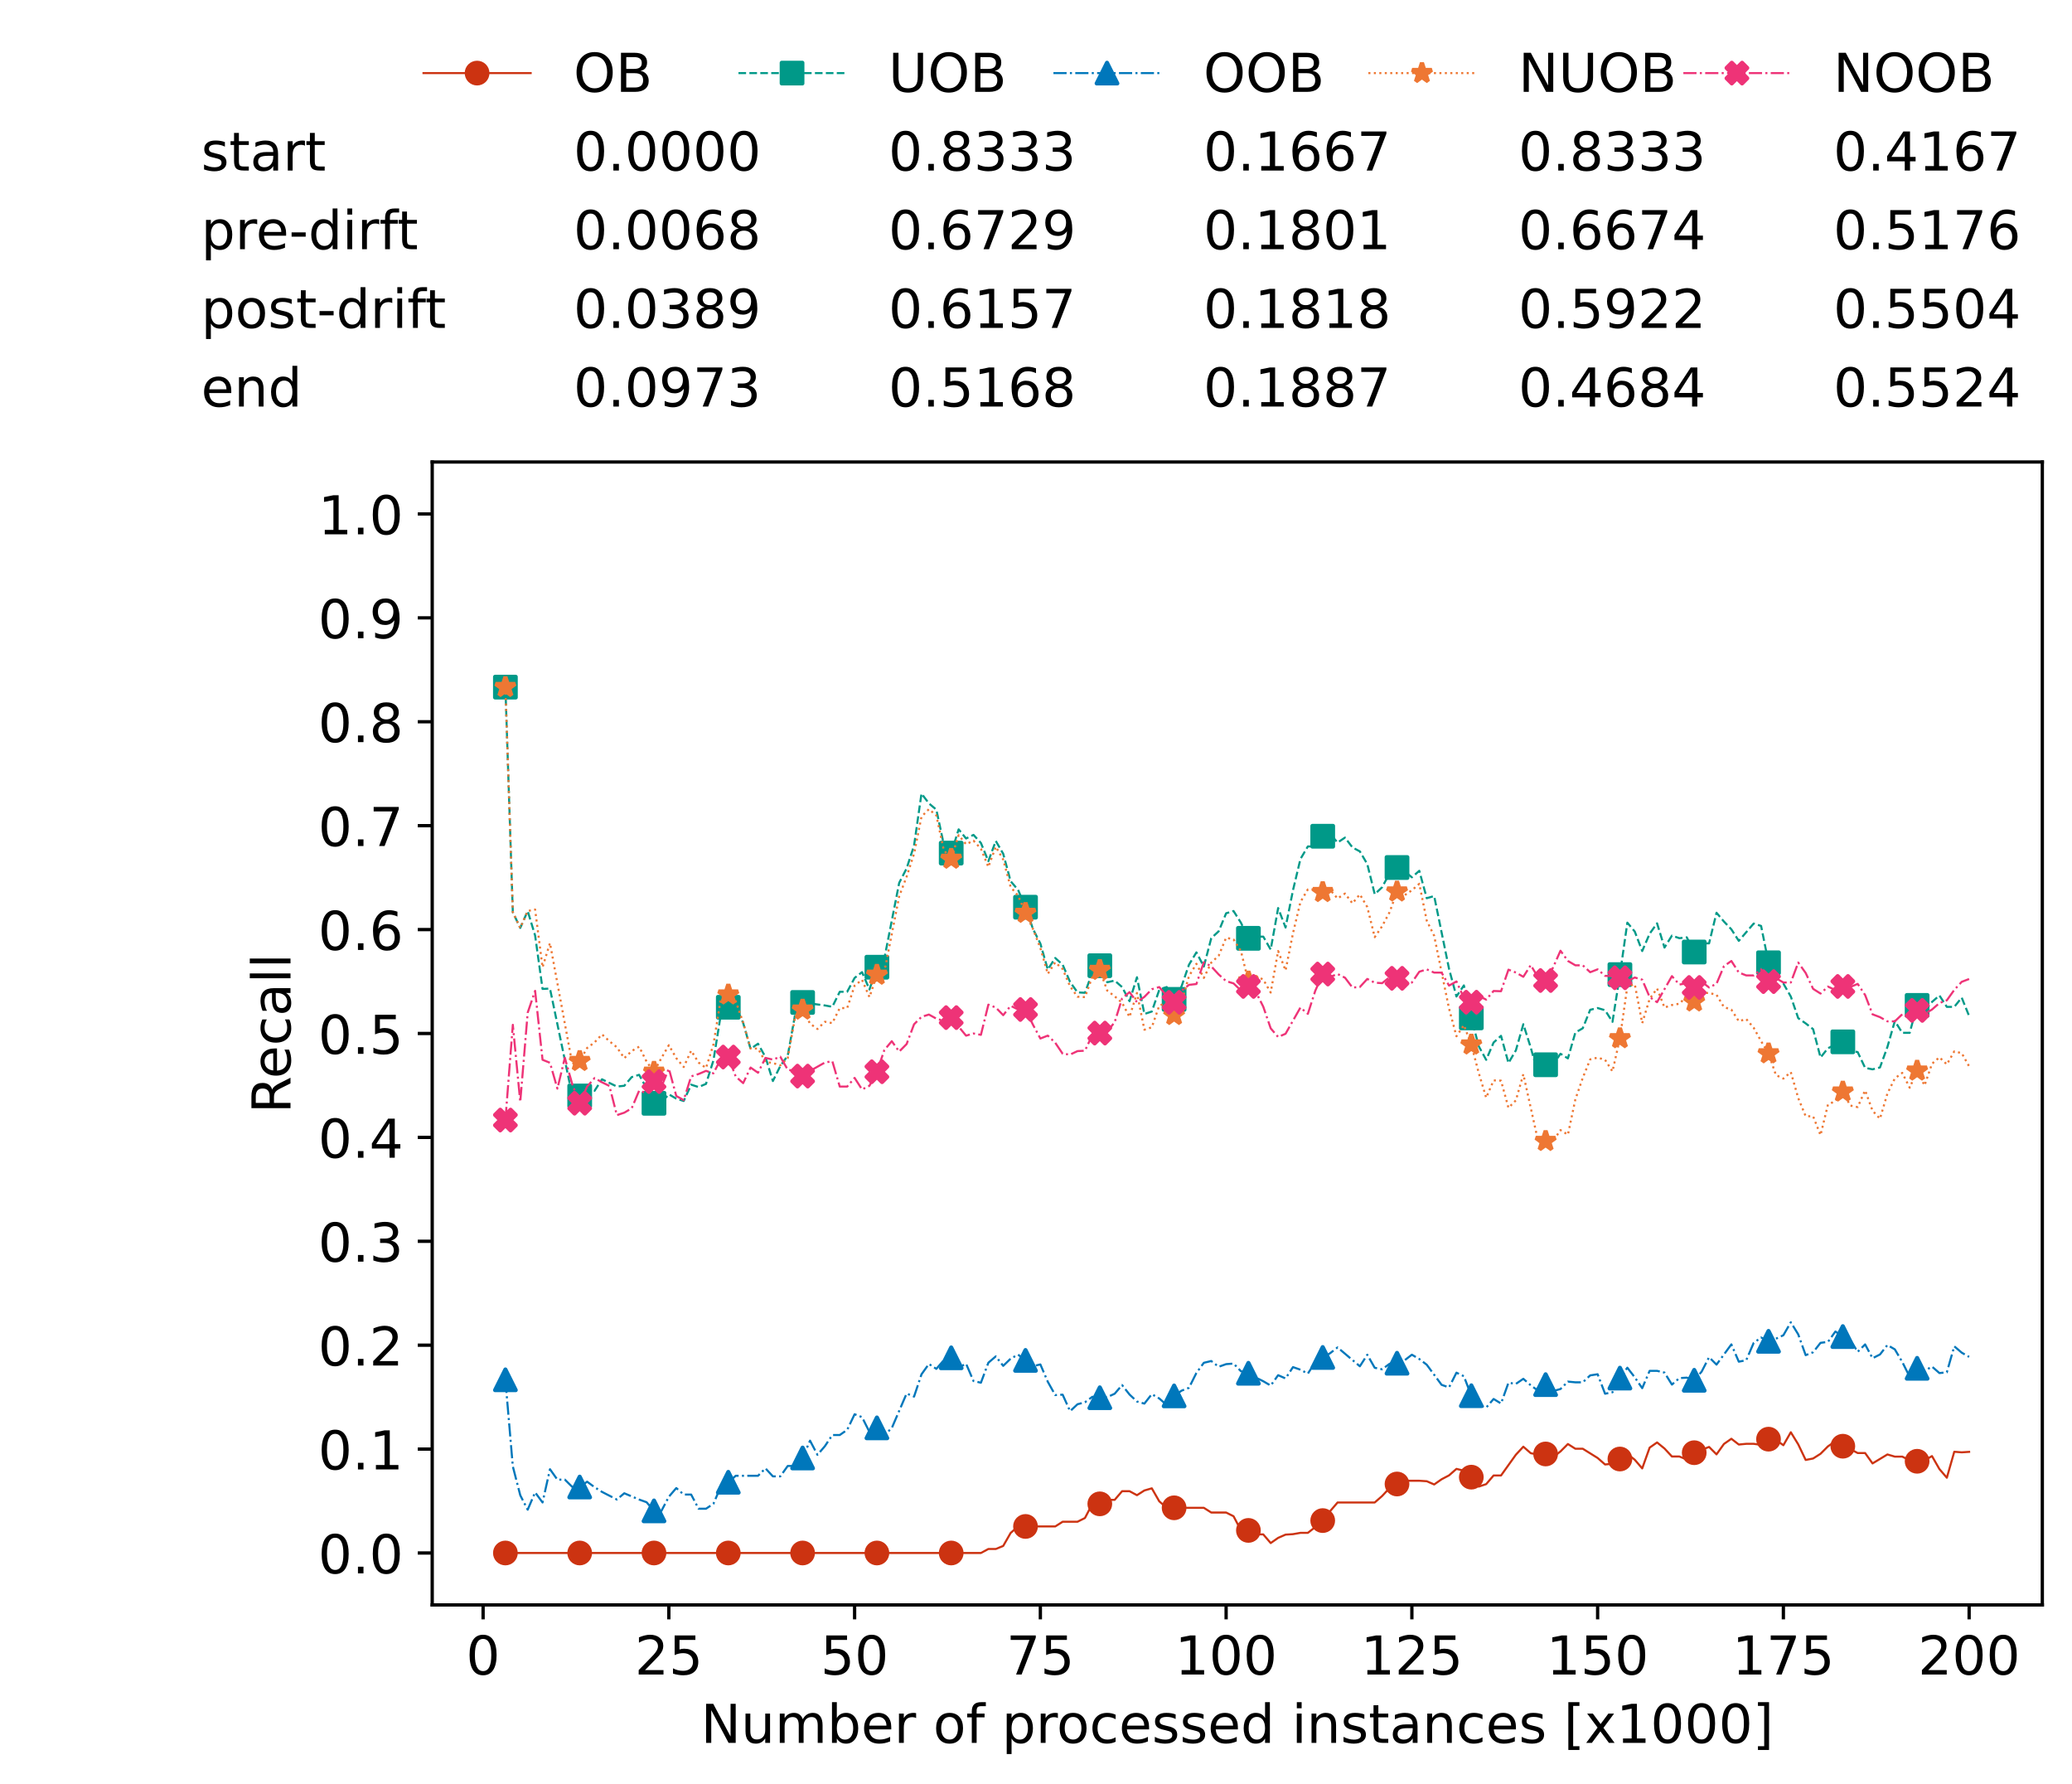 <?xml version="1.0" encoding="utf-8" standalone="no"?>
<!DOCTYPE svg PUBLIC "-//W3C//DTD SVG 1.1//EN"
  "http://www.w3.org/Graphics/SVG/1.1/DTD/svg11.dtd">
<!-- Created with matplotlib (https://matplotlib.org/) -->
<svg height="432.615pt" version="1.1" viewBox="0 0 502.65 432.615" width="502.65pt" xmlns="http://www.w3.org/2000/svg" xmlns:xlink="http://www.w3.org/1999/xlink">
 <defs>
  <style type="text/css">*{stroke-linecap:butt;stroke-linejoin:round;}</style>
 </defs>
 <g id="figure_1">
  <g id="patch_1">
   <path d="M 0 432.615 
L 502.65 432.615 
L 502.65 0 
L 0 0 
z
" style="fill:#ffffff;"/>
  </g>
  <g id="axes_1">
   <g id="patch_2">
    <path d="M 104.85 389.252 
L 495.45 389.252 
L 495.45 112.052 
L 104.85 112.052 
z
" style="fill:#ffffff;"/>
   </g>
   <g id="matplotlib.axis_1">
    <g id="xtick_1">
     <g id="line2d_1">
      <defs>
       <path d="M 0 0 
L 0 3.5 
" id="m9793864448" style="stroke:#000000;stroke-width:0.8;"/>
      </defs>
      <g>
       <use style="stroke:#000000;stroke-width:0.8;" x="117.197" xlink:href="#m9793864448" y="389.252"/>
      </g>
     </g>
     <g id="text_1">
      <!-- 0 -->
      <g transform="translate(113.061 406.13)scale(0.13 -0.13)">
       <defs>
        <path d="M 31.781 66.406 
Q 24.172 66.406 20.328 58.906 
Q 16.5 51.422 16.5 36.375 
Q 16.5 21.391 20.328 13.891 
Q 24.172 6.391 31.781 6.391 
Q 39.453 6.391 43.281 13.891 
Q 47.125 21.391 47.125 36.375 
Q 47.125 51.422 43.281 58.906 
Q 39.453 66.406 31.781 66.406 
z
M 31.781 74.219 
Q 44.047 74.219 50.516 64.516 
Q 56.984 54.828 56.984 36.375 
Q 56.984 17.969 50.516 8.266 
Q 44.047 -1.422 31.781 -1.422 
Q 19.531 -1.422 13.062 8.266 
Q 6.594 17.969 6.594 36.375 
Q 6.594 54.828 13.062 64.516 
Q 19.531 74.219 31.781 74.219 
z
" id="DejaVuSans-48"/>
       </defs>
       <use xlink:href="#DejaVuSans-48"/>
      </g>
     </g>
    </g>
    <g id="xtick_2">
     <g id="line2d_2">
      <g>
       <use style="stroke:#000000;stroke-width:0.8;" x="162.259" xlink:href="#m9793864448" y="389.252"/>
      </g>
     </g>
     <g id="text_2">
      <!-- 25 -->
      <g transform="translate(153.988 406.13)scale(0.13 -0.13)">
       <defs>
        <path d="M 19.188 8.297 
L 53.609 8.297 
L 53.609 0 
L 7.328 0 
L 7.328 8.297 
Q 12.938 14.109 22.625 23.891 
Q 32.328 33.688 34.812 36.531 
Q 39.547 41.844 41.422 45.531 
Q 43.312 49.219 43.312 52.781 
Q 43.312 58.594 39.234 62.25 
Q 35.156 65.922 28.609 65.922 
Q 23.969 65.922 18.812 64.312 
Q 13.672 62.703 7.812 59.422 
L 7.812 69.391 
Q 13.766 71.781 18.938 73 
Q 24.125 74.219 28.422 74.219 
Q 39.75 74.219 46.484 68.547 
Q 53.219 62.891 53.219 53.422 
Q 53.219 48.922 51.531 44.891 
Q 49.859 40.875 45.406 35.406 
Q 44.188 33.984 37.641 27.219 
Q 31.109 20.453 19.188 8.297 
z
" id="DejaVuSans-50"/>
        <path d="M 10.797 72.906 
L 49.516 72.906 
L 49.516 64.594 
L 19.828 64.594 
L 19.828 46.734 
Q 21.969 47.469 24.109 47.828 
Q 26.266 48.188 28.422 48.188 
Q 40.625 48.188 47.75 41.5 
Q 54.891 34.812 54.891 23.391 
Q 54.891 11.625 47.562 5.094 
Q 40.234 -1.422 26.906 -1.422 
Q 22.312 -1.422 17.547 -0.641 
Q 12.797 0.141 7.719 1.703 
L 7.719 11.625 
Q 12.109 9.234 16.797 8.062 
Q 21.484 6.891 26.703 6.891 
Q 35.156 6.891 40.078 11.328 
Q 45.016 15.766 45.016 23.391 
Q 45.016 31 40.078 35.438 
Q 35.156 39.891 26.703 39.891 
Q 22.75 39.891 18.812 39.016 
Q 14.891 38.141 10.797 36.281 
z
" id="DejaVuSans-53"/>
       </defs>
       <use xlink:href="#DejaVuSans-50"/>
       <use x="63.623" xlink:href="#DejaVuSans-53"/>
      </g>
     </g>
    </g>
    <g id="xtick_3">
     <g id="line2d_3">
      <g>
       <use style="stroke:#000000;stroke-width:0.8;" x="207.322" xlink:href="#m9793864448" y="389.252"/>
      </g>
     </g>
     <g id="text_3">
      <!-- 50 -->
      <g transform="translate(199.05 406.13)scale(0.13 -0.13)">
       <use xlink:href="#DejaVuSans-53"/>
       <use x="63.623" xlink:href="#DejaVuSans-48"/>
      </g>
     </g>
    </g>
    <g id="xtick_4">
     <g id="line2d_4">
      <g>
       <use style="stroke:#000000;stroke-width:0.8;" x="252.384" xlink:href="#m9793864448" y="389.252"/>
      </g>
     </g>
     <g id="text_4">
      <!-- 75 -->
      <g transform="translate(244.113 406.13)scale(0.13 -0.13)">
       <defs>
        <path d="M 8.203 72.906 
L 55.078 72.906 
L 55.078 68.703 
L 28.609 0 
L 18.312 0 
L 43.219 64.594 
L 8.203 64.594 
z
" id="DejaVuSans-55"/>
       </defs>
       <use xlink:href="#DejaVuSans-55"/>
       <use x="63.623" xlink:href="#DejaVuSans-53"/>
      </g>
     </g>
    </g>
    <g id="xtick_5">
     <g id="line2d_5">
      <g>
       <use style="stroke:#000000;stroke-width:0.8;" x="297.446" xlink:href="#m9793864448" y="389.252"/>
      </g>
     </g>
     <g id="text_5">
      <!-- 100 -->
      <g transform="translate(285.039 406.13)scale(0.13 -0.13)">
       <defs>
        <path d="M 12.406 8.297 
L 28.516 8.297 
L 28.516 63.922 
L 10.984 60.406 
L 10.984 69.391 
L 28.422 72.906 
L 38.281 72.906 
L 38.281 8.297 
L 54.391 8.297 
L 54.391 0 
L 12.406 0 
z
" id="DejaVuSans-49"/>
       </defs>
       <use xlink:href="#DejaVuSans-49"/>
       <use x="63.623" xlink:href="#DejaVuSans-48"/>
       <use x="127.246" xlink:href="#DejaVuSans-48"/>
      </g>
     </g>
    </g>
    <g id="xtick_6">
     <g id="line2d_6">
      <g>
       <use style="stroke:#000000;stroke-width:0.8;" x="342.509" xlink:href="#m9793864448" y="389.252"/>
      </g>
     </g>
     <g id="text_6">
      <!-- 125 -->
      <g transform="translate(330.102 406.13)scale(0.13 -0.13)">
       <use xlink:href="#DejaVuSans-49"/>
       <use x="63.623" xlink:href="#DejaVuSans-50"/>
       <use x="127.246" xlink:href="#DejaVuSans-53"/>
      </g>
     </g>
    </g>
    <g id="xtick_7">
     <g id="line2d_7">
      <g>
       <use style="stroke:#000000;stroke-width:0.8;" x="387.571" xlink:href="#m9793864448" y="389.252"/>
      </g>
     </g>
     <g id="text_7">
      <!-- 150 -->
      <g transform="translate(375.164 406.13)scale(0.13 -0.13)">
       <use xlink:href="#DejaVuSans-49"/>
       <use x="63.623" xlink:href="#DejaVuSans-53"/>
       <use x="127.246" xlink:href="#DejaVuSans-48"/>
      </g>
     </g>
    </g>
    <g id="xtick_8">
     <g id="line2d_8">
      <g>
       <use style="stroke:#000000;stroke-width:0.8;" x="432.633" xlink:href="#m9793864448" y="389.252"/>
      </g>
     </g>
     <g id="text_8">
      <!-- 175 -->
      <g transform="translate(420.226 406.13)scale(0.13 -0.13)">
       <use xlink:href="#DejaVuSans-49"/>
       <use x="63.623" xlink:href="#DejaVuSans-55"/>
       <use x="127.246" xlink:href="#DejaVuSans-53"/>
      </g>
     </g>
    </g>
    <g id="xtick_9">
     <g id="line2d_9">
      <g>
       <use style="stroke:#000000;stroke-width:0.8;" x="477.695" xlink:href="#m9793864448" y="389.252"/>
      </g>
     </g>
     <g id="text_9">
      <!-- 200 -->
      <g transform="translate(465.289 406.13)scale(0.13 -0.13)">
       <use xlink:href="#DejaVuSans-50"/>
       <use x="63.623" xlink:href="#DejaVuSans-48"/>
       <use x="127.246" xlink:href="#DejaVuSans-48"/>
      </g>
     </g>
    </g>
    <g id="text_10">
     <!-- Number of processed instances [x1000] -->
     <g transform="translate(170.025 422.711)scale(0.13 -0.13)">
      <defs>
       <path d="M 9.812 72.906 
L 23.094 72.906 
L 55.422 11.922 
L 55.422 72.906 
L 64.984 72.906 
L 64.984 0 
L 51.703 0 
L 19.391 60.984 
L 19.391 0 
L 9.812 0 
z
" id="DejaVuSans-78"/>
       <path d="M 8.5 21.578 
L 8.5 54.688 
L 17.484 54.688 
L 17.484 21.922 
Q 17.484 14.156 20.5 10.266 
Q 23.531 6.391 29.594 6.391 
Q 36.859 6.391 41.078 11.031 
Q 45.312 15.672 45.312 23.688 
L 45.312 54.688 
L 54.297 54.688 
L 54.297 0 
L 45.312 0 
L 45.312 8.406 
Q 42.047 3.422 37.719 1 
Q 33.406 -1.422 27.688 -1.422 
Q 18.266 -1.422 13.375 4.438 
Q 8.5 10.297 8.5 21.578 
z
M 31.109 56 
z
" id="DejaVuSans-117"/>
       <path d="M 52 44.188 
Q 55.375 50.25 60.062 53.125 
Q 64.75 56 71.094 56 
Q 79.641 56 84.281 50.016 
Q 88.922 44.047 88.922 33.016 
L 88.922 0 
L 79.891 0 
L 79.891 32.719 
Q 79.891 40.578 77.094 44.375 
Q 74.312 48.188 68.609 48.188 
Q 61.625 48.188 57.562 43.547 
Q 53.516 38.922 53.516 30.906 
L 53.516 0 
L 44.484 0 
L 44.484 32.719 
Q 44.484 40.625 41.703 44.406 
Q 38.922 48.188 33.109 48.188 
Q 26.219 48.188 22.156 43.531 
Q 18.109 38.875 18.109 30.906 
L 18.109 0 
L 9.078 0 
L 9.078 54.688 
L 18.109 54.688 
L 18.109 46.188 
Q 21.188 51.219 25.484 53.609 
Q 29.781 56 35.688 56 
Q 41.656 56 45.828 52.969 
Q 50 49.953 52 44.188 
z
" id="DejaVuSans-109"/>
       <path d="M 48.688 27.297 
Q 48.688 37.203 44.609 42.844 
Q 40.531 48.484 33.406 48.484 
Q 26.266 48.484 22.188 42.844 
Q 18.109 37.203 18.109 27.297 
Q 18.109 17.391 22.188 11.75 
Q 26.266 6.109 33.406 6.109 
Q 40.531 6.109 44.609 11.75 
Q 48.688 17.391 48.688 27.297 
z
M 18.109 46.391 
Q 20.953 51.266 25.266 53.625 
Q 29.594 56 35.594 56 
Q 45.562 56 51.781 48.094 
Q 58.016 40.188 58.016 27.297 
Q 58.016 14.406 51.781 6.484 
Q 45.562 -1.422 35.594 -1.422 
Q 29.594 -1.422 25.266 0.953 
Q 20.953 3.328 18.109 8.203 
L 18.109 0 
L 9.078 0 
L 9.078 75.984 
L 18.109 75.984 
z
" id="DejaVuSans-98"/>
       <path d="M 56.203 29.594 
L 56.203 25.203 
L 14.891 25.203 
Q 15.484 15.922 20.484 11.062 
Q 25.484 6.203 34.422 6.203 
Q 39.594 6.203 44.453 7.469 
Q 49.312 8.734 54.109 11.281 
L 54.109 2.781 
Q 49.266 0.734 44.188 -0.344 
Q 39.109 -1.422 33.891 -1.422 
Q 20.797 -1.422 13.156 6.188 
Q 5.516 13.812 5.516 26.812 
Q 5.516 40.234 12.766 48.109 
Q 20.016 56 32.328 56 
Q 43.359 56 49.781 48.891 
Q 56.203 41.797 56.203 29.594 
z
M 47.219 32.234 
Q 47.125 39.594 43.094 43.984 
Q 39.062 48.391 32.422 48.391 
Q 24.906 48.391 20.391 44.141 
Q 15.875 39.891 15.188 32.172 
z
" id="DejaVuSans-101"/>
       <path d="M 41.109 46.297 
Q 39.594 47.172 37.812 47.578 
Q 36.031 48 33.891 48 
Q 26.266 48 22.188 43.047 
Q 18.109 38.094 18.109 28.812 
L 18.109 0 
L 9.078 0 
L 9.078 54.688 
L 18.109 54.688 
L 18.109 46.188 
Q 20.953 51.172 25.484 53.578 
Q 30.031 56 36.531 56 
Q 37.453 56 38.578 55.875 
Q 39.703 55.766 41.062 55.516 
z
" id="DejaVuSans-114"/>
       <path id="DejaVuSans-32"/>
       <path d="M 30.609 48.391 
Q 23.391 48.391 19.188 42.75 
Q 14.984 37.109 14.984 27.297 
Q 14.984 17.484 19.156 11.844 
Q 23.344 6.203 30.609 6.203 
Q 37.797 6.203 41.984 11.859 
Q 46.188 17.531 46.188 27.297 
Q 46.188 37.016 41.984 42.703 
Q 37.797 48.391 30.609 48.391 
z
M 30.609 56 
Q 42.328 56 49.016 48.375 
Q 55.719 40.766 55.719 27.297 
Q 55.719 13.875 49.016 6.219 
Q 42.328 -1.422 30.609 -1.422 
Q 18.844 -1.422 12.172 6.219 
Q 5.516 13.875 5.516 27.297 
Q 5.516 40.766 12.172 48.375 
Q 18.844 56 30.609 56 
z
" id="DejaVuSans-111"/>
       <path d="M 37.109 75.984 
L 37.109 68.5 
L 28.516 68.5 
Q 23.688 68.5 21.797 66.547 
Q 19.922 64.594 19.922 59.516 
L 19.922 54.688 
L 34.719 54.688 
L 34.719 47.703 
L 19.922 47.703 
L 19.922 0 
L 10.891 0 
L 10.891 47.703 
L 2.297 47.703 
L 2.297 54.688 
L 10.891 54.688 
L 10.891 58.5 
Q 10.891 67.625 15.141 71.797 
Q 19.391 75.984 28.609 75.984 
z
" id="DejaVuSans-102"/>
       <path d="M 18.109 8.203 
L 18.109 -20.797 
L 9.078 -20.797 
L 9.078 54.688 
L 18.109 54.688 
L 18.109 46.391 
Q 20.953 51.266 25.266 53.625 
Q 29.594 56 35.594 56 
Q 45.562 56 51.781 48.094 
Q 58.016 40.188 58.016 27.297 
Q 58.016 14.406 51.781 6.484 
Q 45.562 -1.422 35.594 -1.422 
Q 29.594 -1.422 25.266 0.953 
Q 20.953 3.328 18.109 8.203 
z
M 48.688 27.297 
Q 48.688 37.203 44.609 42.844 
Q 40.531 48.484 33.406 48.484 
Q 26.266 48.484 22.188 42.844 
Q 18.109 37.203 18.109 27.297 
Q 18.109 17.391 22.188 11.75 
Q 26.266 6.109 33.406 6.109 
Q 40.531 6.109 44.609 11.75 
Q 48.688 17.391 48.688 27.297 
z
" id="DejaVuSans-112"/>
       <path d="M 48.781 52.594 
L 48.781 44.188 
Q 44.969 46.297 41.141 47.344 
Q 37.312 48.391 33.406 48.391 
Q 24.656 48.391 19.812 42.844 
Q 14.984 37.312 14.984 27.297 
Q 14.984 17.281 19.812 11.734 
Q 24.656 6.203 33.406 6.203 
Q 37.312 6.203 41.141 7.25 
Q 44.969 8.297 48.781 10.406 
L 48.781 2.094 
Q 45.016 0.344 40.984 -0.531 
Q 36.969 -1.422 32.422 -1.422 
Q 20.062 -1.422 12.781 6.344 
Q 5.516 14.109 5.516 27.297 
Q 5.516 40.672 12.859 48.328 
Q 20.219 56 33.016 56 
Q 37.156 56 41.109 55.141 
Q 45.062 54.297 48.781 52.594 
z
" id="DejaVuSans-99"/>
       <path d="M 44.281 53.078 
L 44.281 44.578 
Q 40.484 46.531 36.375 47.5 
Q 32.281 48.484 27.875 48.484 
Q 21.188 48.484 17.844 46.438 
Q 14.5 44.391 14.5 40.281 
Q 14.5 37.156 16.891 35.375 
Q 19.281 33.594 26.516 31.984 
L 29.594 31.297 
Q 39.156 29.25 43.188 25.516 
Q 47.219 21.781 47.219 15.094 
Q 47.219 7.469 41.188 3.016 
Q 35.156 -1.422 24.609 -1.422 
Q 20.219 -1.422 15.453 -0.562 
Q 10.688 0.297 5.422 2 
L 5.422 11.281 
Q 10.406 8.688 15.234 7.391 
Q 20.062 6.109 24.812 6.109 
Q 31.156 6.109 34.562 8.281 
Q 37.984 10.453 37.984 14.406 
Q 37.984 18.062 35.516 20.016 
Q 33.062 21.969 24.703 23.781 
L 21.578 24.516 
Q 13.234 26.266 9.516 29.906 
Q 5.812 33.547 5.812 39.891 
Q 5.812 47.609 11.281 51.797 
Q 16.75 56 26.812 56 
Q 31.781 56 36.172 55.266 
Q 40.578 54.547 44.281 53.078 
z
" id="DejaVuSans-115"/>
       <path d="M 45.406 46.391 
L 45.406 75.984 
L 54.391 75.984 
L 54.391 0 
L 45.406 0 
L 45.406 8.203 
Q 42.578 3.328 38.25 0.953 
Q 33.938 -1.422 27.875 -1.422 
Q 17.969 -1.422 11.734 6.484 
Q 5.516 14.406 5.516 27.297 
Q 5.516 40.188 11.734 48.094 
Q 17.969 56 27.875 56 
Q 33.938 56 38.25 53.625 
Q 42.578 51.266 45.406 46.391 
z
M 14.797 27.297 
Q 14.797 17.391 18.875 11.75 
Q 22.953 6.109 30.078 6.109 
Q 37.203 6.109 41.297 11.75 
Q 45.406 17.391 45.406 27.297 
Q 45.406 37.203 41.297 42.844 
Q 37.203 48.484 30.078 48.484 
Q 22.953 48.484 18.875 42.844 
Q 14.797 37.203 14.797 27.297 
z
" id="DejaVuSans-100"/>
       <path d="M 9.422 54.688 
L 18.406 54.688 
L 18.406 0 
L 9.422 0 
z
M 9.422 75.984 
L 18.406 75.984 
L 18.406 64.594 
L 9.422 64.594 
z
" id="DejaVuSans-105"/>
       <path d="M 54.891 33.016 
L 54.891 0 
L 45.906 0 
L 45.906 32.719 
Q 45.906 40.484 42.875 44.328 
Q 39.844 48.188 33.797 48.188 
Q 26.516 48.188 22.312 43.547 
Q 18.109 38.922 18.109 30.906 
L 18.109 0 
L 9.078 0 
L 9.078 54.688 
L 18.109 54.688 
L 18.109 46.188 
Q 21.344 51.125 25.703 53.562 
Q 30.078 56 35.797 56 
Q 45.219 56 50.047 50.172 
Q 54.891 44.344 54.891 33.016 
z
" id="DejaVuSans-110"/>
       <path d="M 18.312 70.219 
L 18.312 54.688 
L 36.812 54.688 
L 36.812 47.703 
L 18.312 47.703 
L 18.312 18.016 
Q 18.312 11.328 20.141 9.422 
Q 21.969 7.516 27.594 7.516 
L 36.812 7.516 
L 36.812 0 
L 27.594 0 
Q 17.188 0 13.234 3.875 
Q 9.281 7.766 9.281 18.016 
L 9.281 47.703 
L 2.688 47.703 
L 2.688 54.688 
L 9.281 54.688 
L 9.281 70.219 
z
" id="DejaVuSans-116"/>
       <path d="M 34.281 27.484 
Q 23.391 27.484 19.188 25 
Q 14.984 22.516 14.984 16.5 
Q 14.984 11.719 18.141 8.906 
Q 21.297 6.109 26.703 6.109 
Q 34.188 6.109 38.703 11.406 
Q 43.219 16.703 43.219 25.484 
L 43.219 27.484 
z
M 52.203 31.203 
L 52.203 0 
L 43.219 0 
L 43.219 8.297 
Q 40.141 3.328 35.547 0.953 
Q 30.953 -1.422 24.312 -1.422 
Q 15.922 -1.422 10.953 3.297 
Q 6 8.016 6 15.922 
Q 6 25.141 12.172 29.828 
Q 18.359 34.516 30.609 34.516 
L 43.219 34.516 
L 43.219 35.406 
Q 43.219 41.609 39.141 45 
Q 35.062 48.391 27.688 48.391 
Q 23 48.391 18.547 47.266 
Q 14.109 46.141 10.016 43.891 
L 10.016 52.203 
Q 14.938 54.109 19.578 55.047 
Q 24.219 56 28.609 56 
Q 40.484 56 46.344 49.844 
Q 52.203 43.703 52.203 31.203 
z
" id="DejaVuSans-97"/>
       <path d="M 8.594 75.984 
L 29.297 75.984 
L 29.297 69 
L 17.578 69 
L 17.578 -6.203 
L 29.297 -6.203 
L 29.297 -13.188 
L 8.594 -13.188 
z
" id="DejaVuSans-91"/>
       <path d="M 54.891 54.688 
L 35.109 28.078 
L 55.906 0 
L 45.312 0 
L 29.391 21.484 
L 13.484 0 
L 2.875 0 
L 24.125 28.609 
L 4.688 54.688 
L 15.281 54.688 
L 29.781 35.203 
L 44.281 54.688 
z
" id="DejaVuSans-120"/>
       <path d="M 30.422 75.984 
L 30.422 -13.188 
L 9.719 -13.188 
L 9.719 -6.203 
L 21.391 -6.203 
L 21.391 69 
L 9.719 69 
L 9.719 75.984 
z
" id="DejaVuSans-93"/>
      </defs>
      <use xlink:href="#DejaVuSans-78"/>
      <use x="74.805" xlink:href="#DejaVuSans-117"/>
      <use x="138.184" xlink:href="#DejaVuSans-109"/>
      <use x="235.596" xlink:href="#DejaVuSans-98"/>
      <use x="299.072" xlink:href="#DejaVuSans-101"/>
      <use x="360.596" xlink:href="#DejaVuSans-114"/>
      <use x="401.709" xlink:href="#DejaVuSans-32"/>
      <use x="433.496" xlink:href="#DejaVuSans-111"/>
      <use x="494.678" xlink:href="#DejaVuSans-102"/>
      <use x="529.883" xlink:href="#DejaVuSans-32"/>
      <use x="561.67" xlink:href="#DejaVuSans-112"/>
      <use x="625.146" xlink:href="#DejaVuSans-114"/>
      <use x="664.01" xlink:href="#DejaVuSans-111"/>
      <use x="725.191" xlink:href="#DejaVuSans-99"/>
      <use x="780.172" xlink:href="#DejaVuSans-101"/>
      <use x="841.695" xlink:href="#DejaVuSans-115"/>
      <use x="893.795" xlink:href="#DejaVuSans-115"/>
      <use x="945.895" xlink:href="#DejaVuSans-101"/>
      <use x="1007.418" xlink:href="#DejaVuSans-100"/>
      <use x="1070.895" xlink:href="#DejaVuSans-32"/>
      <use x="1102.682" xlink:href="#DejaVuSans-105"/>
      <use x="1130.465" xlink:href="#DejaVuSans-110"/>
      <use x="1193.844" xlink:href="#DejaVuSans-115"/>
      <use x="1245.943" xlink:href="#DejaVuSans-116"/>
      <use x="1285.152" xlink:href="#DejaVuSans-97"/>
      <use x="1346.432" xlink:href="#DejaVuSans-110"/>
      <use x="1409.811" xlink:href="#DejaVuSans-99"/>
      <use x="1464.791" xlink:href="#DejaVuSans-101"/>
      <use x="1526.314" xlink:href="#DejaVuSans-115"/>
      <use x="1578.414" xlink:href="#DejaVuSans-32"/>
      <use x="1610.201" xlink:href="#DejaVuSans-91"/>
      <use x="1649.215" xlink:href="#DejaVuSans-120"/>
      <use x="1708.395" xlink:href="#DejaVuSans-49"/>
      <use x="1772.018" xlink:href="#DejaVuSans-48"/>
      <use x="1835.641" xlink:href="#DejaVuSans-48"/>
      <use x="1899.264" xlink:href="#DejaVuSans-48"/>
      <use x="1962.887" xlink:href="#DejaVuSans-93"/>
     </g>
    </g>
   </g>
   <g id="matplotlib.axis_2">
    <g id="ytick_1">
     <g id="line2d_10">
      <defs>
       <path d="M 0 0 
L -3.5 0 
" id="md6d2d228be" style="stroke:#000000;stroke-width:0.8;"/>
      </defs>
      <g>
       <use style="stroke:#000000;stroke-width:0.8;" x="104.85" xlink:href="#md6d2d228be" y="376.652"/>
      </g>
     </g>
     <g id="text_11">
      <!-- 0.0 -->
      <g transform="translate(77.176 381.591)scale(0.13 -0.13)">
       <defs>
        <path d="M 10.688 12.406 
L 21 12.406 
L 21 0 
L 10.688 0 
z
" id="DejaVuSans-46"/>
       </defs>
       <use xlink:href="#DejaVuSans-48"/>
       <use x="63.623" xlink:href="#DejaVuSans-46"/>
       <use x="95.41" xlink:href="#DejaVuSans-48"/>
      </g>
     </g>
    </g>
    <g id="ytick_2">
     <g id="line2d_11">
      <g>
       <use style="stroke:#000000;stroke-width:0.8;" x="104.85" xlink:href="#md6d2d228be" y="351.452"/>
      </g>
     </g>
     <g id="text_12">
      <!-- 0.1 -->
      <g transform="translate(77.176 356.391)scale(0.13 -0.13)">
       <use xlink:href="#DejaVuSans-48"/>
       <use x="63.623" xlink:href="#DejaVuSans-46"/>
       <use x="95.41" xlink:href="#DejaVuSans-49"/>
      </g>
     </g>
    </g>
    <g id="ytick_3">
     <g id="line2d_12">
      <g>
       <use style="stroke:#000000;stroke-width:0.8;" x="104.85" xlink:href="#md6d2d228be" y="326.252"/>
      </g>
     </g>
     <g id="text_13">
      <!-- 0.2 -->
      <g transform="translate(77.176 331.191)scale(0.13 -0.13)">
       <use xlink:href="#DejaVuSans-48"/>
       <use x="63.623" xlink:href="#DejaVuSans-46"/>
       <use x="95.41" xlink:href="#DejaVuSans-50"/>
      </g>
     </g>
    </g>
    <g id="ytick_4">
     <g id="line2d_13">
      <g>
       <use style="stroke:#000000;stroke-width:0.8;" x="104.85" xlink:href="#md6d2d228be" y="301.052"/>
      </g>
     </g>
     <g id="text_14">
      <!-- 0.3 -->
      <g transform="translate(77.176 305.991)scale(0.13 -0.13)">
       <defs>
        <path d="M 40.578 39.312 
Q 47.656 37.797 51.625 33 
Q 55.609 28.219 55.609 21.188 
Q 55.609 10.406 48.188 4.484 
Q 40.766 -1.422 27.094 -1.422 
Q 22.516 -1.422 17.656 -0.516 
Q 12.797 0.391 7.625 2.203 
L 7.625 11.719 
Q 11.719 9.328 16.594 8.109 
Q 21.484 6.891 26.812 6.891 
Q 36.078 6.891 40.938 10.547 
Q 45.797 14.203 45.797 21.188 
Q 45.797 27.641 41.281 31.266 
Q 36.766 34.906 28.719 34.906 
L 20.219 34.906 
L 20.219 43.016 
L 29.109 43.016 
Q 36.375 43.016 40.234 45.922 
Q 44.094 48.828 44.094 54.297 
Q 44.094 59.906 40.109 62.906 
Q 36.141 65.922 28.719 65.922 
Q 24.656 65.922 20.016 65.031 
Q 15.375 64.156 9.812 62.312 
L 9.812 71.094 
Q 15.438 72.656 20.344 73.438 
Q 25.25 74.219 29.594 74.219 
Q 40.828 74.219 47.359 69.109 
Q 53.906 64.016 53.906 55.328 
Q 53.906 49.266 50.438 45.094 
Q 46.969 40.922 40.578 39.312 
z
" id="DejaVuSans-51"/>
       </defs>
       <use xlink:href="#DejaVuSans-48"/>
       <use x="63.623" xlink:href="#DejaVuSans-46"/>
       <use x="95.41" xlink:href="#DejaVuSans-51"/>
      </g>
     </g>
    </g>
    <g id="ytick_5">
     <g id="line2d_14">
      <g>
       <use style="stroke:#000000;stroke-width:0.8;" x="104.85" xlink:href="#md6d2d228be" y="275.852"/>
      </g>
     </g>
     <g id="text_15">
      <!-- 0.4 -->
      <g transform="translate(77.176 280.791)scale(0.13 -0.13)">
       <defs>
        <path d="M 37.797 64.312 
L 12.891 25.391 
L 37.797 25.391 
z
M 35.203 72.906 
L 47.609 72.906 
L 47.609 25.391 
L 58.016 25.391 
L 58.016 17.188 
L 47.609 17.188 
L 47.609 0 
L 37.797 0 
L 37.797 17.188 
L 4.891 17.188 
L 4.891 26.703 
z
" id="DejaVuSans-52"/>
       </defs>
       <use xlink:href="#DejaVuSans-48"/>
       <use x="63.623" xlink:href="#DejaVuSans-46"/>
       <use x="95.41" xlink:href="#DejaVuSans-52"/>
      </g>
     </g>
    </g>
    <g id="ytick_6">
     <g id="line2d_15">
      <g>
       <use style="stroke:#000000;stroke-width:0.8;" x="104.85" xlink:href="#md6d2d228be" y="250.652"/>
      </g>
     </g>
     <g id="text_16">
      <!-- 0.5 -->
      <g transform="translate(77.176 255.591)scale(0.13 -0.13)">
       <use xlink:href="#DejaVuSans-48"/>
       <use x="63.623" xlink:href="#DejaVuSans-46"/>
       <use x="95.41" xlink:href="#DejaVuSans-53"/>
      </g>
     </g>
    </g>
    <g id="ytick_7">
     <g id="line2d_16">
      <g>
       <use style="stroke:#000000;stroke-width:0.8;" x="104.85" xlink:href="#md6d2d228be" y="225.452"/>
      </g>
     </g>
     <g id="text_17">
      <!-- 0.6 -->
      <g transform="translate(77.176 230.391)scale(0.13 -0.13)">
       <defs>
        <path d="M 33.016 40.375 
Q 26.375 40.375 22.484 35.828 
Q 18.609 31.297 18.609 23.391 
Q 18.609 15.531 22.484 10.953 
Q 26.375 6.391 33.016 6.391 
Q 39.656 6.391 43.531 10.953 
Q 47.406 15.531 47.406 23.391 
Q 47.406 31.297 43.531 35.828 
Q 39.656 40.375 33.016 40.375 
z
M 52.594 71.297 
L 52.594 62.312 
Q 48.875 64.062 45.094 64.984 
Q 41.312 65.922 37.594 65.922 
Q 27.828 65.922 22.672 59.328 
Q 17.531 52.734 16.797 39.406 
Q 19.672 43.656 24.016 45.922 
Q 28.375 48.188 33.594 48.188 
Q 44.578 48.188 50.953 41.516 
Q 57.328 34.859 57.328 23.391 
Q 57.328 12.156 50.688 5.359 
Q 44.047 -1.422 33.016 -1.422 
Q 20.359 -1.422 13.672 8.266 
Q 6.984 17.969 6.984 36.375 
Q 6.984 53.656 15.188 63.938 
Q 23.391 74.219 37.203 74.219 
Q 40.922 74.219 44.703 73.484 
Q 48.484 72.75 52.594 71.297 
z
" id="DejaVuSans-54"/>
       </defs>
       <use xlink:href="#DejaVuSans-48"/>
       <use x="63.623" xlink:href="#DejaVuSans-46"/>
       <use x="95.41" xlink:href="#DejaVuSans-54"/>
      </g>
     </g>
    </g>
    <g id="ytick_8">
     <g id="line2d_17">
      <g>
       <use style="stroke:#000000;stroke-width:0.8;" x="104.85" xlink:href="#md6d2d228be" y="200.252"/>
      </g>
     </g>
     <g id="text_18">
      <!-- 0.7 -->
      <g transform="translate(77.176 205.191)scale(0.13 -0.13)">
       <use xlink:href="#DejaVuSans-48"/>
       <use x="63.623" xlink:href="#DejaVuSans-46"/>
       <use x="95.41" xlink:href="#DejaVuSans-55"/>
      </g>
     </g>
    </g>
    <g id="ytick_9">
     <g id="line2d_18">
      <g>
       <use style="stroke:#000000;stroke-width:0.8;" x="104.85" xlink:href="#md6d2d228be" y="175.052"/>
      </g>
     </g>
     <g id="text_19">
      <!-- 0.8 -->
      <g transform="translate(77.176 179.991)scale(0.13 -0.13)">
       <defs>
        <path d="M 31.781 34.625 
Q 24.75 34.625 20.719 30.859 
Q 16.703 27.094 16.703 20.516 
Q 16.703 13.922 20.719 10.156 
Q 24.75 6.391 31.781 6.391 
Q 38.812 6.391 42.859 10.172 
Q 46.922 13.969 46.922 20.516 
Q 46.922 27.094 42.891 30.859 
Q 38.875 34.625 31.781 34.625 
z
M 21.922 38.812 
Q 15.578 40.375 12.031 44.719 
Q 8.5 49.078 8.5 55.328 
Q 8.5 64.062 14.719 69.141 
Q 20.953 74.219 31.781 74.219 
Q 42.672 74.219 48.875 69.141 
Q 55.078 64.062 55.078 55.328 
Q 55.078 49.078 51.531 44.719 
Q 48 40.375 41.703 38.812 
Q 48.828 37.156 52.797 32.312 
Q 56.781 27.484 56.781 20.516 
Q 56.781 9.906 50.312 4.234 
Q 43.844 -1.422 31.781 -1.422 
Q 19.734 -1.422 13.25 4.234 
Q 6.781 9.906 6.781 20.516 
Q 6.781 27.484 10.781 32.312 
Q 14.797 37.156 21.922 38.812 
z
M 18.312 54.391 
Q 18.312 48.734 21.844 45.562 
Q 25.391 42.391 31.781 42.391 
Q 38.141 42.391 41.719 45.562 
Q 45.312 48.734 45.312 54.391 
Q 45.312 60.062 41.719 63.234 
Q 38.141 66.406 31.781 66.406 
Q 25.391 66.406 21.844 63.234 
Q 18.312 60.062 18.312 54.391 
z
" id="DejaVuSans-56"/>
       </defs>
       <use xlink:href="#DejaVuSans-48"/>
       <use x="63.623" xlink:href="#DejaVuSans-46"/>
       <use x="95.41" xlink:href="#DejaVuSans-56"/>
      </g>
     </g>
    </g>
    <g id="ytick_10">
     <g id="line2d_19">
      <g>
       <use style="stroke:#000000;stroke-width:0.8;" x="104.85" xlink:href="#md6d2d228be" y="149.852"/>
      </g>
     </g>
     <g id="text_20">
      <!-- 0.9 -->
      <g transform="translate(77.176 154.791)scale(0.13 -0.13)">
       <defs>
        <path d="M 10.984 1.516 
L 10.984 10.5 
Q 14.703 8.734 18.5 7.812 
Q 22.312 6.891 25.984 6.891 
Q 35.75 6.891 40.891 13.453 
Q 46.047 20.016 46.781 33.406 
Q 43.953 29.203 39.594 26.953 
Q 35.25 24.703 29.984 24.703 
Q 19.047 24.703 12.672 31.312 
Q 6.297 37.938 6.297 49.422 
Q 6.297 60.641 12.938 67.422 
Q 19.578 74.219 30.609 74.219 
Q 43.266 74.219 49.922 64.516 
Q 56.594 54.828 56.594 36.375 
Q 56.594 19.141 48.406 8.859 
Q 40.234 -1.422 26.422 -1.422 
Q 22.703 -1.422 18.891 -0.688 
Q 15.094 0.047 10.984 1.516 
z
M 30.609 32.422 
Q 37.25 32.422 41.125 36.953 
Q 45.016 41.5 45.016 49.422 
Q 45.016 57.281 41.125 61.844 
Q 37.25 66.406 30.609 66.406 
Q 23.969 66.406 20.094 61.844 
Q 16.219 57.281 16.219 49.422 
Q 16.219 41.5 20.094 36.953 
Q 23.969 32.422 30.609 32.422 
z
" id="DejaVuSans-57"/>
       </defs>
       <use xlink:href="#DejaVuSans-48"/>
       <use x="63.623" xlink:href="#DejaVuSans-46"/>
       <use x="95.41" xlink:href="#DejaVuSans-57"/>
      </g>
     </g>
    </g>
    <g id="ytick_11">
     <g id="line2d_20">
      <g>
       <use style="stroke:#000000;stroke-width:0.8;" x="104.85" xlink:href="#md6d2d228be" y="124.652"/>
      </g>
     </g>
     <g id="text_21">
      <!-- 1.0 -->
      <g transform="translate(77.176 129.591)scale(0.13 -0.13)">
       <use xlink:href="#DejaVuSans-49"/>
       <use x="63.623" xlink:href="#DejaVuSans-46"/>
       <use x="95.41" xlink:href="#DejaVuSans-48"/>
      </g>
     </g>
    </g>
    <g id="text_22">
     <!-- Recall -->
     <g transform="translate(70.472 270.044)rotate(-90)scale(0.13 -0.13)">
      <defs>
       <path d="M 44.391 34.188 
Q 47.562 33.109 50.562 29.594 
Q 53.562 26.078 56.594 19.922 
L 66.609 0 
L 56 0 
L 46.688 18.703 
Q 43.062 26.031 39.672 28.422 
Q 36.281 30.812 30.422 30.812 
L 19.672 30.812 
L 19.672 0 
L 9.812 0 
L 9.812 72.906 
L 32.078 72.906 
Q 44.578 72.906 50.734 67.672 
Q 56.891 62.453 56.891 51.906 
Q 56.891 45.016 53.688 40.469 
Q 50.484 35.938 44.391 34.188 
z
M 19.672 64.797 
L 19.672 38.922 
L 32.078 38.922 
Q 39.203 38.922 42.844 42.219 
Q 46.484 45.516 46.484 51.906 
Q 46.484 58.297 42.844 61.547 
Q 39.203 64.797 32.078 64.797 
z
" id="DejaVuSans-82"/>
       <path d="M 9.422 75.984 
L 18.406 75.984 
L 18.406 0 
L 9.422 0 
z
" id="DejaVuSans-108"/>
      </defs>
      <use xlink:href="#DejaVuSans-82"/>
      <use x="64.982" xlink:href="#DejaVuSans-101"/>
      <use x="126.506" xlink:href="#DejaVuSans-99"/>
      <use x="181.486" xlink:href="#DejaVuSans-97"/>
      <use x="242.766" xlink:href="#DejaVuSans-108"/>
      <use x="270.549" xlink:href="#DejaVuSans-108"/>
     </g>
    </g>
   </g>
   <g id="line2d_21"/>
   <g id="line2d_22"/>
   <g id="line2d_23"/>
   <g id="line2d_24"/>
   <g id="line2d_25"/>
   <g id="line2d_26">
    <path clip-path="url(#p42eb795ef7)" d="M 122.605 376.652 
L 237.964 376.652 
L 239.767 375.683 
L 241.569 375.683 
L 243.372 374.941 
L 245.174 371.791 
L 246.976 370.216 
L 255.989 370.216 
L 257.791 369.071 
L 261.396 369.071 
L 263.199 368.171 
L 265.001 364.735 
L 266.804 364.735 
L 268.606 363.765 
L 270.409 363.765 
L 272.211 361.665 
L 274.014 361.665 
L 275.816 362.635 
L 277.619 361.489 
L 279.421 360.97 
L 281.224 364.12 
L 283.026 365.695 
L 292.039 365.695 
L 293.841 366.841 
L 297.446 366.841 
L 299.249 367.741 
L 301.051 371.177 
L 302.854 371.177 
L 304.656 372.146 
L 306.459 372.146 
L 308.261 374.246 
L 310.064 372.986 
L 311.866 372.199 
L 313.669 372.084 
L 315.471 371.769 
L 317.274 371.769 
L 319.076 370.369 
L 320.879 368.794 
L 322.681 366.503 
L 324.484 364.403 
L 333.496 364.403 
L 335.299 362.828 
L 337.101 360.89 
L 338.904 359.921 
L 340.706 359.133 
L 344.311 359.133 
L 346.114 359.248 
L 347.916 360.035 
L 349.719 358.775 
L 351.521 357.83 
L 353.324 356.255 
L 355.126 356.686 
L 356.928 358.261 
L 358.731 360.552 
L 360.533 359.952 
L 362.336 357.852 
L 364.138 357.852 
L 367.743 352.812 
L 369.546 350.873 
L 371.348 352.448 
L 373.151 352.812 
L 374.953 352.636 
L 376.756 353.423 
L 378.558 352.023 
L 380.361 350.223 
L 382.163 351.369 
L 383.966 351.369 
L 387.571 353.609 
L 389.373 355.184 
L 391.176 355.007 
L 394.781 352.602 
L 396.583 354.042 
L 398.386 356.142 
L 400.188 351.102 
L 401.991 349.842 
L 403.793 351.312 
L 405.596 353.25 
L 407.398 353.25 
L 409.201 353.985 
L 411.003 352.331 
L 414.608 350.931 
L 416.411 352.731 
L 418.213 350.211 
L 420.016 348.951 
L 421.818 350.351 
L 423.621 350.176 
L 425.423 350.176 
L 427.226 350.421 
L 429.028 349.047 
L 430.831 349.257 
L 432.633 350.517 
L 434.436 347.367 
L 436.238 350.307 
L 438.041 354.087 
L 439.843 353.737 
L 441.646 352.591 
L 443.448 350.791 
L 445.251 349.531 
L 447.053 350.756 
L 448.856 351.456 
L 450.658 352.411 
L 452.461 352.411 
L 454.263 354.931 
L 457.868 352.755 
L 459.671 353.28 
L 461.473 353.28 
L 463.276 354.18 
L 465.078 354.409 
L 466.881 354.199 
L 468.683 353.149 
L 470.485 356.299 
L 472.288 358.399 
L 474.09 352.099 
L 475.893 352.239 
L 477.695 352.124 
L 477.695 352.124 
" style="fill:none;stroke:#cc3311;stroke-linecap:square;stroke-width:0.5;"/>
    <defs>
     <path d="M 0 2.5 
C 0.663 2.5 1.299 2.237 1.768 1.768 
C 2.237 1.299 2.5 0.663 2.5 0 
C 2.5 -0.663 2.237 -1.299 1.768 -1.768 
C 1.299 -2.237 0.663 -2.5 0 -2.5 
C -0.663 -2.5 -1.299 -2.237 -1.768 -1.768 
C -2.237 -1.299 -2.5 -0.663 -2.5 0 
C -2.5 0.663 -2.237 1.299 -1.768 1.768 
C -1.299 2.237 -0.663 2.5 0 2.5 
z
" id="md7436e4d70" style="stroke:#cc3311;"/>
    </defs>
    <g clip-path="url(#p42eb795ef7)">
     <use style="fill:#cc3311;stroke:#cc3311;" x="122.605" xlink:href="#md7436e4d70" y="376.652"/>
     <use style="fill:#cc3311;stroke:#cc3311;" x="140.629" xlink:href="#md7436e4d70" y="376.652"/>
     <use style="fill:#cc3311;stroke:#cc3311;" x="158.654" xlink:href="#md7436e4d70" y="376.652"/>
     <use style="fill:#cc3311;stroke:#cc3311;" x="176.679" xlink:href="#md7436e4d70" y="376.652"/>
     <use style="fill:#cc3311;stroke:#cc3311;" x="194.704" xlink:href="#md7436e4d70" y="376.652"/>
     <use style="fill:#cc3311;stroke:#cc3311;" x="212.729" xlink:href="#md7436e4d70" y="376.652"/>
     <use style="fill:#cc3311;stroke:#cc3311;" x="230.754" xlink:href="#md7436e4d70" y="376.652"/>
     <use style="fill:#cc3311;stroke:#cc3311;" x="248.779" xlink:href="#md7436e4d70" y="370.216"/>
     <use style="fill:#cc3311;stroke:#cc3311;" x="266.804" xlink:href="#md7436e4d70" y="364.735"/>
     <use style="fill:#cc3311;stroke:#cc3311;" x="284.829" xlink:href="#md7436e4d70" y="365.695"/>
     <use style="fill:#cc3311;stroke:#cc3311;" x="302.854" xlink:href="#md7436e4d70" y="371.177"/>
     <use style="fill:#cc3311;stroke:#cc3311;" x="320.879" xlink:href="#md7436e4d70" y="368.794"/>
     <use style="fill:#cc3311;stroke:#cc3311;" x="338.904" xlink:href="#md7436e4d70" y="359.921"/>
     <use style="fill:#cc3311;stroke:#cc3311;" x="356.928" xlink:href="#md7436e4d70" y="358.261"/>
     <use style="fill:#cc3311;stroke:#cc3311;" x="374.953" xlink:href="#md7436e4d70" y="352.636"/>
     <use style="fill:#cc3311;stroke:#cc3311;" x="392.978" xlink:href="#md7436e4d70" y="353.862"/>
     <use style="fill:#cc3311;stroke:#cc3311;" x="411.003" xlink:href="#md7436e4d70" y="352.331"/>
     <use style="fill:#cc3311;stroke:#cc3311;" x="429.028" xlink:href="#md7436e4d70" y="349.047"/>
     <use style="fill:#cc3311;stroke:#cc3311;" x="447.053" xlink:href="#md7436e4d70" y="350.756"/>
     <use style="fill:#cc3311;stroke:#cc3311;" x="465.078" xlink:href="#md7436e4d70" y="354.409"/>
    </g>
   </g>
   <g id="line2d_27"/>
   <g id="line2d_28"/>
   <g id="line2d_29"/>
   <g id="line2d_30"/>
   <g id="line2d_31">
    <path clip-path="url(#p42eb795ef7)" d="M 122.605 166.652 
L 124.407 221.252 
L 126.21 225.052 
L 128.012 220.952 
L 129.815 226.892 
L 131.617 239.852 
L 133.419 239.758 
L 138.827 265.754 
L 140.629 265.813 
L 142.432 264.549 
L 144.234 264.557 
L 146.037 261.764 
L 149.642 263.525 
L 151.444 263.338 
L 153.247 261.233 
L 155.049 260.676 
L 156.852 263.955 
L 158.654 267.582 
L 160.457 267.372 
L 162.259 265.408 
L 164.062 266.458 
L 165.864 267.031 
L 167.667 263.071 
L 169.469 263.644 
L 171.272 262.88 
L 173.074 257.18 
L 174.877 245.98 
L 176.679 244.293 
L 178.482 244.293 
L 180.284 248.093 
L 182.087 254.393 
L 183.889 253.133 
L 185.692 256.373 
L 187.494 262.188 
L 189.297 258.548 
L 191.099 256.028 
L 192.902 245.948 
L 194.704 243.129 
L 200.112 243.852 
L 201.914 244.18 
L 203.717 240.54 
L 205.519 240.54 
L 207.322 237.18 
L 209.124 235.78 
L 210.927 239.98 
L 212.729 234.58 
L 214.532 232.48 
L 218.137 214.12 
L 219.939 210.62 
L 221.742 205.07 
L 223.544 192.47 
L 225.347 194.85 
L 227.149 196.375 
L 228.952 204.775 
L 230.754 206.907 
L 232.557 201.147 
L 234.359 203.362 
L 236.162 202.487 
L 237.964 204.451 
L 239.767 208.866 
L 241.569 203.966 
L 243.372 207.079 
L 245.174 213.729 
L 246.976 215.829 
L 248.779 220.029 
L 250.581 225.279 
L 252.384 228.849 
L 254.186 235.149 
L 255.989 232.349 
L 257.791 233.972 
L 259.594 238.172 
L 261.396 240.692 
L 263.199 240.787 
L 265.001 235.823 
L 266.804 234.22 
L 268.606 238.235 
L 270.409 237.82 
L 272.211 239.395 
L 274.014 242.831 
L 275.816 237.016 
L 277.619 245.925 
L 279.421 245.332 
L 281.224 240.082 
L 283.026 239.382 
L 284.829 242.382 
L 286.631 239.232 
L 288.434 233.982 
L 290.236 230.982 
L 292.039 234.418 
L 293.841 227.545 
L 295.644 225.865 
L 297.446 221.504 
L 299.249 220.95 
L 301.051 223.814 
L 302.854 227.577 
L 304.656 227.162 
L 306.459 227.162 
L 308.261 230.312 
L 310.064 220.232 
L 311.866 224.957 
L 313.669 215.908 
L 315.471 208.348 
L 317.274 205.293 
L 319.076 205.293 
L 320.879 202.818 
L 322.681 202.246 
L 324.484 204.346 
L 326.286 203.146 
L 328.089 205.525 
L 329.891 206.494 
L 331.694 209.574 
L 333.496 216.875 
L 335.299 215.179 
L 337.101 211.787 
L 338.904 210.402 
L 340.706 211.302 
L 342.509 212.775 
L 344.311 211.2 
L 346.114 217.844 
L 347.916 217.319 
L 351.521 234.959 
L 353.324 241.688 
L 355.126 238.996 
L 356.928 246.871 
L 358.731 253.744 
L 360.533 257.044 
L 362.336 252.844 
L 364.138 251.228 
L 365.941 257.819 
L 367.743 254.739 
L 369.546 248.407 
L 371.348 254.077 
L 373.151 260.619 
L 374.953 258.24 
L 376.756 258.24 
L 378.558 255.567 
L 380.361 256.692 
L 382.163 250.436 
L 383.966 249.386 
L 385.768 244.906 
L 387.571 244.486 
L 389.373 245.011 
L 391.176 247.831 
L 392.978 236.376 
L 394.781 223.776 
L 396.583 225.936 
L 398.386 230.661 
L 400.188 226.461 
L 401.991 223.941 
L 403.793 229.821 
L 405.596 226.914 
L 407.398 227.544 
L 409.201 227.334 
L 411.003 230.897 
L 412.806 228.797 
L 414.608 228.797 
L 416.411 221.372 
L 418.213 223.505 
L 420.016 225.395 
L 421.818 228.195 
L 425.423 223.995 
L 427.226 224.567 
L 429.028 233.502 
L 430.831 239.802 
L 432.633 238.542 
L 434.436 241.692 
L 436.238 246.942 
L 438.041 248.202 
L 439.843 249.602 
L 441.646 256.475 
L 443.448 254.225 
L 445.251 253.385 
L 447.053 252.685 
L 448.856 254.785 
L 450.658 255.166 
L 452.461 258.991 
L 454.263 259.351 
L 456.066 258.893 
L 457.868 253.93 
L 459.671 247.63 
L 461.473 250.493 
L 463.276 250.493 
L 465.078 243.85 
L 466.881 245.11 
L 468.683 243.01 
L 470.485 241.435 
L 472.288 244.203 
L 474.09 244.203 
L 475.893 241.963 
L 477.695 246.43 
L 477.695 246.43 
" style="fill:none;stroke:#009988;stroke-dasharray:1.85,0.8;stroke-dashoffset:0;stroke-width:0.5;"/>
    <defs>
     <path d="M -2.5 2.5 
L 2.5 2.5 
L 2.5 -2.5 
L -2.5 -2.5 
z
" id="mf34de4c4b7" style="stroke:#009988;stroke-linejoin:miter;"/>
    </defs>
    <g clip-path="url(#p42eb795ef7)">
     <use style="fill:#009988;stroke:#009988;stroke-linejoin:miter;" x="122.605" xlink:href="#mf34de4c4b7" y="166.652"/>
     <use style="fill:#009988;stroke:#009988;stroke-linejoin:miter;" x="140.629" xlink:href="#mf34de4c4b7" y="265.813"/>
     <use style="fill:#009988;stroke:#009988;stroke-linejoin:miter;" x="158.654" xlink:href="#mf34de4c4b7" y="267.582"/>
     <use style="fill:#009988;stroke:#009988;stroke-linejoin:miter;" x="176.679" xlink:href="#mf34de4c4b7" y="244.293"/>
     <use style="fill:#009988;stroke:#009988;stroke-linejoin:miter;" x="194.704" xlink:href="#mf34de4c4b7" y="243.129"/>
     <use style="fill:#009988;stroke:#009988;stroke-linejoin:miter;" x="212.729" xlink:href="#mf34de4c4b7" y="234.58"/>
     <use style="fill:#009988;stroke:#009988;stroke-linejoin:miter;" x="230.754" xlink:href="#mf34de4c4b7" y="206.907"/>
     <use style="fill:#009988;stroke:#009988;stroke-linejoin:miter;" x="248.779" xlink:href="#mf34de4c4b7" y="220.029"/>
     <use style="fill:#009988;stroke:#009988;stroke-linejoin:miter;" x="266.804" xlink:href="#mf34de4c4b7" y="234.22"/>
     <use style="fill:#009988;stroke:#009988;stroke-linejoin:miter;" x="284.829" xlink:href="#mf34de4c4b7" y="242.382"/>
     <use style="fill:#009988;stroke:#009988;stroke-linejoin:miter;" x="302.854" xlink:href="#mf34de4c4b7" y="227.577"/>
     <use style="fill:#009988;stroke:#009988;stroke-linejoin:miter;" x="320.879" xlink:href="#mf34de4c4b7" y="202.818"/>
     <use style="fill:#009988;stroke:#009988;stroke-linejoin:miter;" x="338.904" xlink:href="#mf34de4c4b7" y="210.402"/>
     <use style="fill:#009988;stroke:#009988;stroke-linejoin:miter;" x="356.928" xlink:href="#mf34de4c4b7" y="246.871"/>
     <use style="fill:#009988;stroke:#009988;stroke-linejoin:miter;" x="374.953" xlink:href="#mf34de4c4b7" y="258.24"/>
     <use style="fill:#009988;stroke:#009988;stroke-linejoin:miter;" x="392.978" xlink:href="#mf34de4c4b7" y="236.376"/>
     <use style="fill:#009988;stroke:#009988;stroke-linejoin:miter;" x="411.003" xlink:href="#mf34de4c4b7" y="230.897"/>
     <use style="fill:#009988;stroke:#009988;stroke-linejoin:miter;" x="429.028" xlink:href="#mf34de4c4b7" y="233.502"/>
     <use style="fill:#009988;stroke:#009988;stroke-linejoin:miter;" x="447.053" xlink:href="#mf34de4c4b7" y="252.685"/>
     <use style="fill:#009988;stroke:#009988;stroke-linejoin:miter;" x="465.078" xlink:href="#mf34de4c4b7" y="243.85"/>
    </g>
   </g>
   <g id="line2d_32"/>
   <g id="line2d_33"/>
   <g id="line2d_34"/>
   <g id="line2d_35"/>
   <g id="line2d_36">
    <path clip-path="url(#p42eb795ef7)" d="M 122.605 334.652 
L 124.407 355.652 
L 126.21 362.652 
L 128.012 366.152 
L 129.815 361.952 
L 131.617 364.402 
L 133.419 356.334 
L 135.222 358.873 
L 137.024 358.849 
L 138.827 360.629 
L 140.629 360.654 
L 142.432 359.362 
L 144.234 360.692 
L 146.037 361.832 
L 149.642 363.684 
L 151.444 362.167 
L 155.049 363.691 
L 156.852 364.339 
L 158.654 366.439 
L 160.457 366.439 
L 162.259 363.003 
L 164.062 360.903 
L 165.864 362.478 
L 167.667 362.478 
L 169.469 365.914 
L 171.272 365.914 
L 173.074 364.714 
L 174.877 360.514 
L 176.679 359.502 
L 178.482 357.927 
L 183.889 357.927 
L 185.692 356.127 
L 187.494 358.065 
L 189.297 358.065 
L 191.099 355.545 
L 192.902 355.545 
L 194.704 353.607 
L 196.507 349.407 
L 198.309 352.843 
L 200.112 350.743 
L 201.914 348.043 
L 203.717 348.043 
L 205.519 346.783 
L 207.322 343.003 
L 209.124 343.703 
L 210.927 347.303 
L 212.729 346.303 
L 214.532 348.053 
L 216.334 346.373 
L 219.939 337.973 
L 221.742 338.723 
L 223.544 333.323 
L 225.347 330.803 
L 227.149 331.997 
L 228.952 329.897 
L 230.754 329.315 
L 232.557 331.715 
L 234.359 330.746 
L 236.162 334.946 
L 237.964 335.355 
L 239.767 330.509 
L 241.569 328.969 
L 243.372 331.267 
L 245.174 329.517 
L 246.976 328.542 
L 250.581 331.342 
L 252.384 330.922 
L 254.186 335.122 
L 255.989 338.353 
L 257.791 338.257 
L 259.594 342.257 
L 261.396 340.577 
L 263.199 340.103 
L 265.001 338.767 
L 266.804 338.996 
L 268.606 338.858 
L 270.409 338.027 
L 272.211 335.927 
L 274.014 338.218 
L 275.816 339.914 
L 277.619 340.423 
L 279.421 338.125 
L 281.224 339.175 
L 283.026 340.75 
L 284.829 338.55 
L 286.631 337.29 
L 288.434 336.59 
L 290.236 332.99 
L 292.039 330.523 
L 293.841 330.094 
L 295.644 331.494 
L 297.446 330.848 
L 299.249 330.709 
L 301.051 332.571 
L 302.854 333.061 
L 304.656 334.1 
L 306.459 335 
L 308.261 336.05 
L 310.064 333.53 
L 311.866 334.317 
L 313.669 331.568 
L 315.471 332.198 
L 317.274 333.153 
L 319.076 330.353 
L 322.681 328.197 
L 324.484 326.797 
L 329.891 331.37 
L 331.694 328.57 
L 333.496 331.736 
L 335.299 332.099 
L 337.101 330.767 
L 338.904 330.628 
L 340.706 329.953 
L 342.509 328.562 
L 344.311 329.612 
L 346.114 330.987 
L 349.719 335.869 
L 351.521 336.499 
L 353.324 332.92 
L 355.126 333.781 
L 356.928 338.506 
L 358.731 340.797 
L 360.533 341.397 
L 362.336 339.297 
L 364.138 340.396 
L 365.941 335.356 
L 367.743 335.636 
L 369.546 334.408 
L 371.348 335.983 
L 373.151 337.316 
L 374.953 335.818 
L 376.756 337.393 
L 378.558 336.884 
L 380.361 335.084 
L 382.163 335.26 
L 383.966 335.26 
L 385.768 333.58 
L 387.571 333.3 
L 389.373 338.025 
L 391.176 337.673 
L 392.978 334.236 
L 394.781 331.716 
L 396.583 334.056 
L 398.386 336.681 
L 400.188 332.481 
L 401.991 332.481 
L 403.793 332.901 
L 405.596 335.809 
L 407.398 334.234 
L 409.201 334.129 
L 411.003 334.765 
L 412.806 332.665 
L 414.608 329.165 
L 416.411 330.965 
L 420.016 326.055 
L 421.818 330.255 
L 423.621 329.905 
L 425.423 325.705 
L 427.226 324.395 
L 429.028 325.312 
L 430.831 324.682 
L 432.633 323.842 
L 434.436 320.692 
L 436.238 323.632 
L 438.041 328.672 
L 439.843 327.972 
L 441.646 325.681 
L 443.448 325.456 
L 445.251 322.936 
L 447.053 324.161 
L 448.856 325.001 
L 450.658 327.865 
L 452.461 326.065 
L 454.263 329.425 
L 456.066 328.508 
L 457.868 326.217 
L 459.671 327.267 
L 461.473 330.322 
L 463.276 333.922 
L 465.078 331.86 
L 466.881 332.49 
L 468.683 331.44 
L 470.485 333.015 
L 472.288 332.824 
L 474.09 326.524 
L 475.893 328.064 
L 477.695 329.095 
L 477.695 329.095 
" style="fill:none;stroke:#0077bb;stroke-dasharray:3.2,0.8,0.5,0.8;stroke-dashoffset:0;stroke-width:0.5;"/>
    <defs>
     <path d="M 0 -2.5 
L -2.5 2.5 
L 2.5 2.5 
z
" id="m687f2b9b07" style="stroke:#0077bb;stroke-linejoin:miter;"/>
    </defs>
    <g clip-path="url(#p42eb795ef7)">
     <use style="fill:#0077bb;stroke:#0077bb;stroke-linejoin:miter;" x="122.605" xlink:href="#m687f2b9b07" y="334.652"/>
     <use style="fill:#0077bb;stroke:#0077bb;stroke-linejoin:miter;" x="140.629" xlink:href="#m687f2b9b07" y="360.654"/>
     <use style="fill:#0077bb;stroke:#0077bb;stroke-linejoin:miter;" x="158.654" xlink:href="#m687f2b9b07" y="366.439"/>
     <use style="fill:#0077bb;stroke:#0077bb;stroke-linejoin:miter;" x="176.679" xlink:href="#m687f2b9b07" y="359.502"/>
     <use style="fill:#0077bb;stroke:#0077bb;stroke-linejoin:miter;" x="194.704" xlink:href="#m687f2b9b07" y="353.607"/>
     <use style="fill:#0077bb;stroke:#0077bb;stroke-linejoin:miter;" x="212.729" xlink:href="#m687f2b9b07" y="346.303"/>
     <use style="fill:#0077bb;stroke:#0077bb;stroke-linejoin:miter;" x="230.754" xlink:href="#m687f2b9b07" y="329.315"/>
     <use style="fill:#0077bb;stroke:#0077bb;stroke-linejoin:miter;" x="248.779" xlink:href="#m687f2b9b07" y="329.942"/>
     <use style="fill:#0077bb;stroke:#0077bb;stroke-linejoin:miter;" x="266.804" xlink:href="#m687f2b9b07" y="338.996"/>
     <use style="fill:#0077bb;stroke:#0077bb;stroke-linejoin:miter;" x="284.829" xlink:href="#m687f2b9b07" y="338.55"/>
     <use style="fill:#0077bb;stroke:#0077bb;stroke-linejoin:miter;" x="302.854" xlink:href="#m687f2b9b07" y="333.061"/>
     <use style="fill:#0077bb;stroke:#0077bb;stroke-linejoin:miter;" x="320.879" xlink:href="#m687f2b9b07" y="329.228"/>
     <use style="fill:#0077bb;stroke:#0077bb;stroke-linejoin:miter;" x="338.904" xlink:href="#m687f2b9b07" y="330.628"/>
     <use style="fill:#0077bb;stroke:#0077bb;stroke-linejoin:miter;" x="356.928" xlink:href="#m687f2b9b07" y="338.506"/>
     <use style="fill:#0077bb;stroke:#0077bb;stroke-linejoin:miter;" x="374.953" xlink:href="#m687f2b9b07" y="335.818"/>
     <use style="fill:#0077bb;stroke:#0077bb;stroke-linejoin:miter;" x="392.978" xlink:href="#m687f2b9b07" y="334.236"/>
     <use style="fill:#0077bb;stroke:#0077bb;stroke-linejoin:miter;" x="411.003" xlink:href="#m687f2b9b07" y="334.765"/>
     <use style="fill:#0077bb;stroke:#0077bb;stroke-linejoin:miter;" x="429.028" xlink:href="#m687f2b9b07" y="325.312"/>
     <use style="fill:#0077bb;stroke:#0077bb;stroke-linejoin:miter;" x="447.053" xlink:href="#m687f2b9b07" y="324.161"/>
     <use style="fill:#0077bb;stroke:#0077bb;stroke-linejoin:miter;" x="465.078" xlink:href="#m687f2b9b07" y="331.86"/>
    </g>
   </g>
   <g id="line2d_37"/>
   <g id="line2d_38"/>
   <g id="line2d_39"/>
   <g id="line2d_40"/>
   <g id="line2d_41">
    <path clip-path="url(#p42eb795ef7)" d="M 122.605 166.652 
L 124.407 221.252 
L 126.21 225.052 
L 128.012 220.952 
L 129.815 220.592 
L 131.617 234.602 
L 133.419 228.713 
L 138.827 258.022 
L 140.629 257.352 
L 142.432 254.168 
L 144.234 252.821 
L 146.037 250.866 
L 147.839 252.532 
L 149.642 253.989 
L 151.444 256.644 
L 153.247 254.911 
L 155.049 253.858 
L 156.852 257.477 
L 158.654 259.959 
L 160.457 256.599 
L 162.259 253.49 
L 164.062 256.64 
L 165.864 258.788 
L 167.667 254.828 
L 169.469 257.691 
L 171.272 259.028 
L 173.074 253.328 
L 174.877 242.128 
L 176.679 241.228 
L 178.482 242.803 
L 180.284 248.003 
L 182.087 254.303 
L 183.889 254.303 
L 185.692 257.543 
L 187.494 257.82 
L 189.297 258.38 
L 191.099 256.647 
L 192.902 246.567 
L 194.704 244.893 
L 196.507 248.253 
L 198.309 249.562 
L 200.112 247.812 
L 201.914 248.14 
L 203.717 244.5 
L 205.519 244.5 
L 207.322 239.04 
L 209.124 237.64 
L 210.927 241.84 
L 212.729 236.44 
L 214.532 235.74 
L 218.137 217.38 
L 219.939 212.62 
L 221.742 207.07 
L 223.544 198.07 
L 225.347 196.25 
L 227.149 197.775 
L 228.952 206.175 
L 230.754 208.307 
L 232.557 202.547 
L 234.359 204.762 
L 236.162 203.887 
L 237.964 205.851 
L 239.767 210.266 
L 241.569 205.366 
L 243.372 208.479 
L 245.174 215.129 
L 246.976 217.229 
L 248.779 221.429 
L 250.581 225.279 
L 252.384 229.899 
L 254.186 236.199 
L 255.989 233.399 
L 257.791 235.022 
L 259.594 239.222 
L 261.396 241.742 
L 263.199 241.837 
L 265.001 236.873 
L 266.804 235.27 
L 268.606 240.254 
L 270.409 241.639 
L 272.211 243.214 
L 274.014 246.65 
L 275.816 240.835 
L 277.619 249.744 
L 279.421 249.151 
L 281.224 243.901 
L 283.026 243.201 
L 284.829 246.201 
L 286.631 243.051 
L 288.434 236.751 
L 290.236 233.751 
L 292.039 237.187 
L 293.841 233.465 
L 295.644 231.785 
L 297.446 227.423 
L 299.249 227.838 
L 301.051 230.702 
L 302.854 238.066 
L 304.656 236.681 
L 306.459 237.581 
L 308.261 240.731 
L 310.064 230.651 
L 311.866 235.376 
L 313.669 226.327 
L 315.471 218.767 
L 317.274 215.712 
L 319.076 215.712 
L 320.879 216.387 
L 322.681 215.815 
L 324.484 217.915 
L 326.286 216.715 
L 328.089 219.094 
L 329.891 216.913 
L 331.694 219.993 
L 333.496 227.295 
L 335.299 224.629 
L 337.101 221.237 
L 338.904 216.252 
L 340.706 217.152 
L 342.509 215.925 
L 344.311 214.35 
L 346.114 223.285 
L 347.916 226.96 
L 351.521 244.6 
L 353.324 251.329 
L 355.126 248.637 
L 356.928 253.362 
L 358.731 260.234 
L 360.533 266.234 
L 362.336 262.034 
L 364.138 262.099 
L 365.941 268.69 
L 367.743 266.87 
L 369.546 260.538 
L 373.151 276.845 
L 376.756 276.757 
L 378.558 274.084 
L 380.361 275.209 
L 382.163 266.662 
L 383.966 261.412 
L 385.768 256.932 
L 387.571 256.512 
L 389.373 257.037 
L 391.176 259.857 
L 392.978 251.839 
L 394.781 239.239 
L 396.583 238.699 
L 398.386 248.149 
L 400.188 242.269 
L 401.991 239.749 
L 403.793 244.369 
L 405.596 243.752 
L 407.398 243.437 
L 409.201 241.652 
L 411.003 242.925 
L 412.806 240.825 
L 414.608 240.825 
L 416.411 241.275 
L 418.213 244.247 
L 420.016 244.877 
L 421.818 247.677 
L 423.621 247.152 
L 425.423 249.252 
L 427.226 252.525 
L 429.028 255.503 
L 430.831 260.753 
L 432.633 261.593 
L 434.436 260.018 
L 436.238 266.318 
L 438.041 270.728 
L 439.843 270.728 
L 441.646 275.31 
L 443.448 267.885 
L 445.251 267.045 
L 447.053 264.77 
L 448.856 268.13 
L 450.658 268.511 
L 452.461 264.461 
L 454.263 269.381 
L 456.066 271.329 
L 457.868 265.22 
L 459.671 261.545 
L 461.473 260.208 
L 463.276 263.808 
L 465.078 259.685 
L 466.881 263.255 
L 468.683 258.005 
L 470.485 256.43 
L 472.288 258.148 
L 474.09 254.998 
L 475.893 255.418 
L 477.695 258.625 
L 477.695 258.625 
" style="fill:none;stroke:#ee7733;stroke-dasharray:0.5,0.825;stroke-dashoffset:0;stroke-width:0.5;"/>
    <defs>
     <path d="M 0 -2.5 
L -0.561 -0.773 
L -2.378 -0.773 
L -0.908 0.295 
L -1.469 2.023 
L -0 0.955 
L 1.469 2.023 
L 0.908 0.295 
L 2.378 -0.773 
L 0.561 -0.773 
z
" id="m12fd0859bb" style="stroke:#ee7733;stroke-linejoin:bevel;"/>
    </defs>
    <g clip-path="url(#p42eb795ef7)">
     <use style="fill:#ee7733;stroke:#ee7733;stroke-linejoin:bevel;" x="122.605" xlink:href="#m12fd0859bb" y="166.652"/>
     <use style="fill:#ee7733;stroke:#ee7733;stroke-linejoin:bevel;" x="140.629" xlink:href="#m12fd0859bb" y="257.352"/>
     <use style="fill:#ee7733;stroke:#ee7733;stroke-linejoin:bevel;" x="158.654" xlink:href="#m12fd0859bb" y="259.959"/>
     <use style="fill:#ee7733;stroke:#ee7733;stroke-linejoin:bevel;" x="176.679" xlink:href="#m12fd0859bb" y="241.228"/>
     <use style="fill:#ee7733;stroke:#ee7733;stroke-linejoin:bevel;" x="194.704" xlink:href="#m12fd0859bb" y="244.893"/>
     <use style="fill:#ee7733;stroke:#ee7733;stroke-linejoin:bevel;" x="212.729" xlink:href="#m12fd0859bb" y="236.44"/>
     <use style="fill:#ee7733;stroke:#ee7733;stroke-linejoin:bevel;" x="230.754" xlink:href="#m12fd0859bb" y="208.307"/>
     <use style="fill:#ee7733;stroke:#ee7733;stroke-linejoin:bevel;" x="248.779" xlink:href="#m12fd0859bb" y="221.429"/>
     <use style="fill:#ee7733;stroke:#ee7733;stroke-linejoin:bevel;" x="266.804" xlink:href="#m12fd0859bb" y="235.27"/>
     <use style="fill:#ee7733;stroke:#ee7733;stroke-linejoin:bevel;" x="284.829" xlink:href="#m12fd0859bb" y="246.201"/>
     <use style="fill:#ee7733;stroke:#ee7733;stroke-linejoin:bevel;" x="302.854" xlink:href="#m12fd0859bb" y="238.066"/>
     <use style="fill:#ee7733;stroke:#ee7733;stroke-linejoin:bevel;" x="320.879" xlink:href="#m12fd0859bb" y="216.387"/>
     <use style="fill:#ee7733;stroke:#ee7733;stroke-linejoin:bevel;" x="338.904" xlink:href="#m12fd0859bb" y="216.252"/>
     <use style="fill:#ee7733;stroke:#ee7733;stroke-linejoin:bevel;" x="356.928" xlink:href="#m12fd0859bb" y="253.362"/>
     <use style="fill:#ee7733;stroke:#ee7733;stroke-linejoin:bevel;" x="374.953" xlink:href="#m12fd0859bb" y="276.757"/>
     <use style="fill:#ee7733;stroke:#ee7733;stroke-linejoin:bevel;" x="392.978" xlink:href="#m12fd0859bb" y="251.839"/>
     <use style="fill:#ee7733;stroke:#ee7733;stroke-linejoin:bevel;" x="411.003" xlink:href="#m12fd0859bb" y="242.925"/>
     <use style="fill:#ee7733;stroke:#ee7733;stroke-linejoin:bevel;" x="429.028" xlink:href="#m12fd0859bb" y="255.503"/>
     <use style="fill:#ee7733;stroke:#ee7733;stroke-linejoin:bevel;" x="447.053" xlink:href="#m12fd0859bb" y="264.77"/>
     <use style="fill:#ee7733;stroke:#ee7733;stroke-linejoin:bevel;" x="465.078" xlink:href="#m12fd0859bb" y="259.685"/>
    </g>
   </g>
   <g id="line2d_42"/>
   <g id="line2d_43"/>
   <g id="line2d_44"/>
   <g id="line2d_45"/>
   <g id="line2d_46">
    <path clip-path="url(#p42eb795ef7)" d="M 122.605 271.652 
L 124.407 248.552 
L 126.21 267.252 
L 128.012 245.602 
L 129.815 240.312 
L 131.617 257.035 
L 133.419 257.76 
L 135.222 264.03 
L 137.024 256.544 
L 138.827 262.955 
L 140.629 267.563 
L 142.432 263.529 
L 144.234 261.462 
L 146.037 262.489 
L 147.839 263.38 
L 149.642 270.46 
L 151.444 269.865 
L 153.247 268.797 
L 155.049 264.527 
L 156.852 265.093 
L 158.654 262.325 
L 160.457 263.585 
L 162.259 259.166 
L 164.062 265.816 
L 165.864 266.819 
L 167.667 261.059 
L 169.469 260.486 
L 171.272 259.722 
L 173.074 260.322 
L 174.877 256.822 
L 176.679 256.372 
L 178.482 261.097 
L 180.284 262.697 
L 182.087 258.917 
L 183.889 260.177 
L 185.692 256.577 
L 187.494 256.993 
L 189.297 256.293 
L 191.099 259.443 
L 192.902 259.758 
L 194.704 260.991 
L 196.507 259.731 
L 200.112 257.699 
L 201.914 257.372 
L 203.717 263.532 
L 205.519 263.532 
L 207.322 261.432 
L 209.124 264.232 
L 210.927 263.332 
L 212.729 259.932 
L 214.532 254.682 
L 216.334 252.522 
L 218.137 255.042 
L 219.939 253.222 
L 221.742 248.422 
L 223.544 246.622 
L 225.347 246.062 
L 227.149 247.057 
L 228.952 247.582 
L 230.754 246.807 
L 234.359 251.182 
L 236.162 250.657 
L 237.964 250.984 
L 239.767 243.661 
L 241.569 244.361 
L 243.372 246.214 
L 245.174 243.939 
L 246.976 244.839 
L 248.779 244.839 
L 250.581 248.514 
L 252.384 251.874 
L 254.186 251.174 
L 255.989 252.897 
L 257.791 255.57 
L 259.594 255.77 
L 261.396 254.93 
L 263.199 254.835 
L 265.001 251.017 
L 268.606 250.143 
L 270.409 247.928 
L 272.211 242.153 
L 274.014 240.626 
L 275.816 243.049 
L 277.619 241.776 
L 279.421 239.923 
L 281.224 239.398 
L 283.026 241.498 
L 284.829 243.098 
L 286.631 240.263 
L 288.434 238.863 
L 290.236 238.663 
L 292.039 233.376 
L 293.841 234.379 
L 295.644 236.339 
L 297.446 237.954 
L 299.249 238.508 
L 301.051 240.226 
L 302.854 239.244 
L 304.656 240.56 
L 306.459 244.16 
L 308.261 249.41 
L 310.064 251.51 
L 311.866 250.722 
L 315.471 244.365 
L 317.274 245.892 
L 319.076 240.292 
L 320.879 236.242 
L 322.681 236.929 
L 324.484 236.229 
L 326.286 237.129 
L 328.089 239.508 
L 329.891 239.387 
L 331.694 237.427 
L 333.496 238.332 
L 335.299 238.453 
L 337.101 236.999 
L 338.904 237.276 
L 340.706 238.626 
L 342.509 238.299 
L 344.311 235.674 
L 346.114 235.101 
L 347.916 235.889 
L 349.719 235.889 
L 351.521 239.039 
L 353.324 238.036 
L 355.126 242.021 
L 356.928 243.071 
L 358.731 241.544 
L 360.533 242.444 
L 362.336 240.344 
L 364.138 240.408 
L 365.941 235.175 
L 367.743 235.875 
L 369.546 236.908 
L 371.348 234.073 
L 373.151 237.102 
L 374.953 237.807 
L 376.756 234.657 
L 378.558 230.584 
L 380.361 233.059 
L 382.163 234.117 
L 383.966 234.117 
L 385.768 235.797 
L 387.571 235.097 
L 389.373 236.672 
L 391.176 236.76 
L 392.978 237.142 
L 394.781 237.982 
L 396.583 237.082 
L 398.386 237.607 
L 400.188 241.807 
L 401.991 243.067 
L 405.596 236.745 
L 407.398 238.792 
L 409.201 238.477 
L 411.003 239.495 
L 412.806 238.095 
L 414.608 239.495 
L 416.411 238.595 
L 418.213 234.331 
L 420.016 233.071 
L 421.818 235.871 
L 423.621 236.571 
L 425.423 236.571 
L 427.226 235.098 
L 429.028 238.076 
L 430.831 237.236 
L 432.633 238.286 
L 434.436 238.286 
L 436.238 233.456 
L 438.041 235.976 
L 439.843 239.826 
L 441.646 240.972 
L 443.448 239.284 
L 445.251 240.124 
L 447.053 239.249 
L 448.856 239.389 
L 450.658 238.625 
L 452.461 241.325 
L 454.263 246.005 
L 456.066 246.693 
L 457.868 247.711 
L 459.671 247.711 
L 461.473 245.993 
L 463.276 246.893 
L 465.078 245.06 
L 466.881 245.9 
L 468.683 244.85 
L 470.485 243.275 
L 472.288 242.607 
L 474.09 240.087 
L 475.893 238.127 
L 477.695 237.44 
L 477.695 237.44 
" style="fill:none;stroke:#ee3377;stroke-dasharray:3.2,0.8,0.5,0.8;stroke-dashoffset:0;stroke-width:0.5;"/>
    <defs>
     <path d="M -1.25 2.5 
L 0 1.25 
L 1.25 2.5 
L 2.5 1.25 
L 1.25 0 
L 2.5 -1.25 
L 1.25 -2.5 
L 0 -1.25 
L -1.25 -2.5 
L -2.5 -1.25 
L -1.25 0 
L -2.5 1.25 
z
" id="ma02e76c48a" style="stroke:#ee3377;stroke-linejoin:miter;"/>
    </defs>
    <g clip-path="url(#p42eb795ef7)">
     <use style="fill:#ee3377;stroke:#ee3377;stroke-linejoin:miter;" x="122.605" xlink:href="#ma02e76c48a" y="271.652"/>
     <use style="fill:#ee3377;stroke:#ee3377;stroke-linejoin:miter;" x="140.629" xlink:href="#ma02e76c48a" y="267.563"/>
     <use style="fill:#ee3377;stroke:#ee3377;stroke-linejoin:miter;" x="158.654" xlink:href="#ma02e76c48a" y="262.325"/>
     <use style="fill:#ee3377;stroke:#ee3377;stroke-linejoin:miter;" x="176.679" xlink:href="#ma02e76c48a" y="256.372"/>
     <use style="fill:#ee3377;stroke:#ee3377;stroke-linejoin:miter;" x="194.704" xlink:href="#ma02e76c48a" y="260.991"/>
     <use style="fill:#ee3377;stroke:#ee3377;stroke-linejoin:miter;" x="212.729" xlink:href="#ma02e76c48a" y="259.932"/>
     <use style="fill:#ee3377;stroke:#ee3377;stroke-linejoin:miter;" x="230.754" xlink:href="#ma02e76c48a" y="246.807"/>
     <use style="fill:#ee3377;stroke:#ee3377;stroke-linejoin:miter;" x="248.779" xlink:href="#ma02e76c48a" y="244.839"/>
     <use style="fill:#ee3377;stroke:#ee3377;stroke-linejoin:miter;" x="266.804" xlink:href="#ma02e76c48a" y="250.559"/>
     <use style="fill:#ee3377;stroke:#ee3377;stroke-linejoin:miter;" x="284.829" xlink:href="#ma02e76c48a" y="243.098"/>
     <use style="fill:#ee3377;stroke:#ee3377;stroke-linejoin:miter;" x="302.854" xlink:href="#ma02e76c48a" y="239.244"/>
     <use style="fill:#ee3377;stroke:#ee3377;stroke-linejoin:miter;" x="320.879" xlink:href="#ma02e76c48a" y="236.242"/>
     <use style="fill:#ee3377;stroke:#ee3377;stroke-linejoin:miter;" x="338.904" xlink:href="#ma02e76c48a" y="237.276"/>
     <use style="fill:#ee3377;stroke:#ee3377;stroke-linejoin:miter;" x="356.928" xlink:href="#ma02e76c48a" y="243.071"/>
     <use style="fill:#ee3377;stroke:#ee3377;stroke-linejoin:miter;" x="374.953" xlink:href="#ma02e76c48a" y="237.807"/>
     <use style="fill:#ee3377;stroke:#ee3377;stroke-linejoin:miter;" x="392.978" xlink:href="#ma02e76c48a" y="237.142"/>
     <use style="fill:#ee3377;stroke:#ee3377;stroke-linejoin:miter;" x="411.003" xlink:href="#ma02e76c48a" y="239.495"/>
     <use style="fill:#ee3377;stroke:#ee3377;stroke-linejoin:miter;" x="429.028" xlink:href="#ma02e76c48a" y="238.076"/>
     <use style="fill:#ee3377;stroke:#ee3377;stroke-linejoin:miter;" x="447.053" xlink:href="#ma02e76c48a" y="239.249"/>
     <use style="fill:#ee3377;stroke:#ee3377;stroke-linejoin:miter;" x="465.078" xlink:href="#ma02e76c48a" y="245.06"/>
    </g>
   </g>
   <g id="line2d_47"/>
   <g id="line2d_48"/>
   <g id="line2d_49"/>
   <g id="line2d_50"/>
   <g id="patch_3">
    <path d="M 104.85 389.252 
L 104.85 112.052 
" style="fill:none;stroke:#000000;stroke-linecap:square;stroke-linejoin:miter;stroke-width:0.8;"/>
   </g>
   <g id="patch_4">
    <path d="M 495.45 389.252 
L 495.45 112.052 
" style="fill:none;stroke:#000000;stroke-linecap:square;stroke-linejoin:miter;stroke-width:0.8;"/>
   </g>
   <g id="patch_5">
    <path d="M 104.85 389.252 
L 495.45 389.252 
" style="fill:none;stroke:#000000;stroke-linecap:square;stroke-linejoin:miter;stroke-width:0.8;"/>
   </g>
   <g id="patch_6">
    <path d="M 104.85 112.052 
L 495.45 112.052 
" style="fill:none;stroke:#000000;stroke-linecap:square;stroke-linejoin:miter;stroke-width:0.8;"/>
   </g>
   <g id="legend_1">
    <g id="line2d_51"/>
    <g id="line2d_52"/>
    <g id="text_23">
     <!--   -->
     <g transform="translate(48.8 22.278)scale(0.13 -0.13)">
      <use xlink:href="#DejaVuSans-32"/>
     </g>
    </g>
    <g id="line2d_53"/>
    <g id="line2d_54"/>
    <g id="text_24">
     <!-- start -->
     <g transform="translate(48.8 41.36)scale(0.13 -0.13)">
      <use xlink:href="#DejaVuSans-115"/>
      <use x="52.1" xlink:href="#DejaVuSans-116"/>
      <use x="91.309" xlink:href="#DejaVuSans-97"/>
      <use x="152.588" xlink:href="#DejaVuSans-114"/>
      <use x="193.701" xlink:href="#DejaVuSans-116"/>
     </g>
    </g>
    <g id="line2d_55"/>
    <g id="line2d_56"/>
    <g id="text_25">
     <!-- pre-dirft -->
     <g transform="translate(48.8 60.441)scale(0.13 -0.13)">
      <defs>
       <path d="M 4.891 31.391 
L 31.203 31.391 
L 31.203 23.391 
L 4.891 23.391 
z
" id="DejaVuSans-45"/>
      </defs>
      <use xlink:href="#DejaVuSans-112"/>
      <use x="63.477" xlink:href="#DejaVuSans-114"/>
      <use x="102.34" xlink:href="#DejaVuSans-101"/>
      <use x="163.863" xlink:href="#DejaVuSans-45"/>
      <use x="199.947" xlink:href="#DejaVuSans-100"/>
      <use x="263.424" xlink:href="#DejaVuSans-105"/>
      <use x="291.207" xlink:href="#DejaVuSans-114"/>
      <use x="332.32" xlink:href="#DejaVuSans-102"/>
      <use x="365.775" xlink:href="#DejaVuSans-116"/>
     </g>
    </g>
    <g id="line2d_57"/>
    <g id="line2d_58"/>
    <g id="text_26">
     <!-- post-drift -->
     <g transform="translate(48.8 79.523)scale(0.13 -0.13)">
      <use xlink:href="#DejaVuSans-112"/>
      <use x="63.477" xlink:href="#DejaVuSans-111"/>
      <use x="124.658" xlink:href="#DejaVuSans-115"/>
      <use x="176.758" xlink:href="#DejaVuSans-116"/>
      <use x="215.967" xlink:href="#DejaVuSans-45"/>
      <use x="252.051" xlink:href="#DejaVuSans-100"/>
      <use x="315.527" xlink:href="#DejaVuSans-114"/>
      <use x="356.641" xlink:href="#DejaVuSans-105"/>
      <use x="384.424" xlink:href="#DejaVuSans-102"/>
      <use x="417.879" xlink:href="#DejaVuSans-116"/>
     </g>
    </g>
    <g id="line2d_59"/>
    <g id="line2d_60"/>
    <g id="text_27">
     <!-- end -->
     <g transform="translate(48.8 98.604)scale(0.13 -0.13)">
      <use xlink:href="#DejaVuSans-101"/>
      <use x="61.523" xlink:href="#DejaVuSans-110"/>
      <use x="124.902" xlink:href="#DejaVuSans-100"/>
     </g>
    </g>
    <g id="line2d_61">
     <path d="M 102.738 17.728 
L 128.738 17.728 
" style="fill:none;stroke:#cc3311;stroke-linecap:square;stroke-width:0.5;"/>
    </g>
    <g id="line2d_62">
     <g>
      <use style="fill:#cc3311;stroke:#cc3311;" x="115.738" xlink:href="#md7436e4d70" y="17.728"/>
     </g>
    </g>
    <g id="text_28">
     <!-- OB -->
     <g transform="translate(139.138 22.278)scale(0.13 -0.13)">
      <defs>
       <path d="M 39.406 66.219 
Q 28.656 66.219 22.328 58.203 
Q 16.016 50.203 16.016 36.375 
Q 16.016 22.609 22.328 14.594 
Q 28.656 6.594 39.406 6.594 
Q 50.141 6.594 56.422 14.594 
Q 62.703 22.609 62.703 36.375 
Q 62.703 50.203 56.422 58.203 
Q 50.141 66.219 39.406 66.219 
z
M 39.406 74.219 
Q 54.734 74.219 63.906 63.938 
Q 73.094 53.656 73.094 36.375 
Q 73.094 19.141 63.906 8.859 
Q 54.734 -1.422 39.406 -1.422 
Q 24.031 -1.422 14.812 8.828 
Q 5.609 19.094 5.609 36.375 
Q 5.609 53.656 14.812 63.938 
Q 24.031 74.219 39.406 74.219 
z
" id="DejaVuSans-79"/>
       <path d="M 19.672 34.812 
L 19.672 8.109 
L 35.5 8.109 
Q 43.453 8.109 47.281 11.406 
Q 51.125 14.703 51.125 21.484 
Q 51.125 28.328 47.281 31.562 
Q 43.453 34.812 35.5 34.812 
z
M 19.672 64.797 
L 19.672 42.828 
L 34.281 42.828 
Q 41.5 42.828 45.031 45.531 
Q 48.578 48.25 48.578 53.812 
Q 48.578 59.328 45.031 62.062 
Q 41.5 64.797 34.281 64.797 
z
M 9.812 72.906 
L 35.016 72.906 
Q 46.297 72.906 52.391 68.219 
Q 58.5 63.531 58.5 54.891 
Q 58.5 48.188 55.375 44.234 
Q 52.25 40.281 46.188 39.312 
Q 53.469 37.75 57.5 32.781 
Q 61.531 27.828 61.531 20.406 
Q 61.531 10.641 54.891 5.312 
Q 48.25 0 35.984 0 
L 9.812 0 
z
" id="DejaVuSans-66"/>
      </defs>
      <use xlink:href="#DejaVuSans-79"/>
      <use x="78.711" xlink:href="#DejaVuSans-66"/>
     </g>
    </g>
    <g id="line2d_63"/>
    <g id="line2d_64"/>
    <g id="text_29">
     <!-- 0.0000 -->
     <g transform="translate(139.138 41.36)scale(0.13 -0.13)">
      <use xlink:href="#DejaVuSans-48"/>
      <use x="63.623" xlink:href="#DejaVuSans-46"/>
      <use x="95.41" xlink:href="#DejaVuSans-48"/>
      <use x="159.033" xlink:href="#DejaVuSans-48"/>
      <use x="222.656" xlink:href="#DejaVuSans-48"/>
      <use x="286.279" xlink:href="#DejaVuSans-48"/>
     </g>
    </g>
    <g id="line2d_65"/>
    <g id="line2d_66"/>
    <g id="text_30">
     <!-- 0.0068 -->
     <g transform="translate(139.138 60.441)scale(0.13 -0.13)">
      <use xlink:href="#DejaVuSans-48"/>
      <use x="63.623" xlink:href="#DejaVuSans-46"/>
      <use x="95.41" xlink:href="#DejaVuSans-48"/>
      <use x="159.033" xlink:href="#DejaVuSans-48"/>
      <use x="222.656" xlink:href="#DejaVuSans-54"/>
      <use x="286.279" xlink:href="#DejaVuSans-56"/>
     </g>
    </g>
    <g id="line2d_67"/>
    <g id="line2d_68"/>
    <g id="text_31">
     <!-- 0.0389 -->
     <g transform="translate(139.138 79.523)scale(0.13 -0.13)">
      <use xlink:href="#DejaVuSans-48"/>
      <use x="63.623" xlink:href="#DejaVuSans-46"/>
      <use x="95.41" xlink:href="#DejaVuSans-48"/>
      <use x="159.033" xlink:href="#DejaVuSans-51"/>
      <use x="222.656" xlink:href="#DejaVuSans-56"/>
      <use x="286.279" xlink:href="#DejaVuSans-57"/>
     </g>
    </g>
    <g id="line2d_69"/>
    <g id="line2d_70"/>
    <g id="text_32">
     <!-- 0.0973 -->
     <g transform="translate(139.138 98.604)scale(0.13 -0.13)">
      <use xlink:href="#DejaVuSans-48"/>
      <use x="63.623" xlink:href="#DejaVuSans-46"/>
      <use x="95.41" xlink:href="#DejaVuSans-48"/>
      <use x="159.033" xlink:href="#DejaVuSans-57"/>
      <use x="222.656" xlink:href="#DejaVuSans-55"/>
      <use x="286.279" xlink:href="#DejaVuSans-51"/>
     </g>
    </g>
    <g id="line2d_71">
     <path d="M 179.144 17.728 
L 205.144 17.728 
" style="fill:none;stroke:#009988;stroke-dasharray:1.85,0.8;stroke-dashoffset:0;stroke-width:0.5;"/>
    </g>
    <g id="line2d_72">
     <g>
      <use style="fill:#009988;stroke:#009988;stroke-linejoin:miter;" x="192.144" xlink:href="#mf34de4c4b7" y="17.728"/>
     </g>
    </g>
    <g id="text_33">
     <!-- UOB -->
     <g transform="translate(215.544 22.278)scale(0.13 -0.13)">
      <defs>
       <path d="M 8.688 72.906 
L 18.609 72.906 
L 18.609 28.609 
Q 18.609 16.891 22.844 11.734 
Q 27.094 6.594 36.625 6.594 
Q 46.094 6.594 50.344 11.734 
Q 54.594 16.891 54.594 28.609 
L 54.594 72.906 
L 64.5 72.906 
L 64.5 27.391 
Q 64.5 13.141 57.438 5.859 
Q 50.391 -1.422 36.625 -1.422 
Q 22.797 -1.422 15.734 5.859 
Q 8.688 13.141 8.688 27.391 
z
" id="DejaVuSans-85"/>
      </defs>
      <use xlink:href="#DejaVuSans-85"/>
      <use x="73.193" xlink:href="#DejaVuSans-79"/>
      <use x="151.904" xlink:href="#DejaVuSans-66"/>
     </g>
    </g>
    <g id="line2d_73"/>
    <g id="line2d_74"/>
    <g id="text_34">
     <!-- 0.8333 -->
     <g transform="translate(215.544 41.36)scale(0.13 -0.13)">
      <use xlink:href="#DejaVuSans-48"/>
      <use x="63.623" xlink:href="#DejaVuSans-46"/>
      <use x="95.41" xlink:href="#DejaVuSans-56"/>
      <use x="159.033" xlink:href="#DejaVuSans-51"/>
      <use x="222.656" xlink:href="#DejaVuSans-51"/>
      <use x="286.279" xlink:href="#DejaVuSans-51"/>
     </g>
    </g>
    <g id="line2d_75"/>
    <g id="line2d_76"/>
    <g id="text_35">
     <!-- 0.6729 -->
     <g transform="translate(215.544 60.441)scale(0.13 -0.13)">
      <use xlink:href="#DejaVuSans-48"/>
      <use x="63.623" xlink:href="#DejaVuSans-46"/>
      <use x="95.41" xlink:href="#DejaVuSans-54"/>
      <use x="159.033" xlink:href="#DejaVuSans-55"/>
      <use x="222.656" xlink:href="#DejaVuSans-50"/>
      <use x="286.279" xlink:href="#DejaVuSans-57"/>
     </g>
    </g>
    <g id="line2d_77"/>
    <g id="line2d_78"/>
    <g id="text_36">
     <!-- 0.6157 -->
     <g transform="translate(215.544 79.523)scale(0.13 -0.13)">
      <use xlink:href="#DejaVuSans-48"/>
      <use x="63.623" xlink:href="#DejaVuSans-46"/>
      <use x="95.41" xlink:href="#DejaVuSans-54"/>
      <use x="159.033" xlink:href="#DejaVuSans-49"/>
      <use x="222.656" xlink:href="#DejaVuSans-53"/>
      <use x="286.279" xlink:href="#DejaVuSans-55"/>
     </g>
    </g>
    <g id="line2d_79"/>
    <g id="line2d_80"/>
    <g id="text_37">
     <!-- 0.5168 -->
     <g transform="translate(215.544 98.604)scale(0.13 -0.13)">
      <use xlink:href="#DejaVuSans-48"/>
      <use x="63.623" xlink:href="#DejaVuSans-46"/>
      <use x="95.41" xlink:href="#DejaVuSans-53"/>
      <use x="159.033" xlink:href="#DejaVuSans-49"/>
      <use x="222.656" xlink:href="#DejaVuSans-54"/>
      <use x="286.279" xlink:href="#DejaVuSans-56"/>
     </g>
    </g>
    <g id="line2d_81">
     <path d="M 255.55 17.728 
L 281.55 17.728 
" style="fill:none;stroke:#0077bb;stroke-dasharray:3.2,0.8,0.5,0.8;stroke-dashoffset:0;stroke-width:0.5;"/>
    </g>
    <g id="line2d_82">
     <g>
      <use style="fill:#0077bb;stroke:#0077bb;stroke-linejoin:miter;" x="268.55" xlink:href="#m687f2b9b07" y="17.728"/>
     </g>
    </g>
    <g id="text_38">
     <!-- OOB -->
     <g transform="translate(291.95 22.278)scale(0.13 -0.13)">
      <use xlink:href="#DejaVuSans-79"/>
      <use x="78.711" xlink:href="#DejaVuSans-79"/>
      <use x="157.422" xlink:href="#DejaVuSans-66"/>
     </g>
    </g>
    <g id="line2d_83"/>
    <g id="line2d_84"/>
    <g id="text_39">
     <!-- 0.1667 -->
     <g transform="translate(291.95 41.36)scale(0.13 -0.13)">
      <use xlink:href="#DejaVuSans-48"/>
      <use x="63.623" xlink:href="#DejaVuSans-46"/>
      <use x="95.41" xlink:href="#DejaVuSans-49"/>
      <use x="159.033" xlink:href="#DejaVuSans-54"/>
      <use x="222.656" xlink:href="#DejaVuSans-54"/>
      <use x="286.279" xlink:href="#DejaVuSans-55"/>
     </g>
    </g>
    <g id="line2d_85"/>
    <g id="line2d_86"/>
    <g id="text_40">
     <!-- 0.1801 -->
     <g transform="translate(291.95 60.441)scale(0.13 -0.13)">
      <use xlink:href="#DejaVuSans-48"/>
      <use x="63.623" xlink:href="#DejaVuSans-46"/>
      <use x="95.41" xlink:href="#DejaVuSans-49"/>
      <use x="159.033" xlink:href="#DejaVuSans-56"/>
      <use x="222.656" xlink:href="#DejaVuSans-48"/>
      <use x="286.279" xlink:href="#DejaVuSans-49"/>
     </g>
    </g>
    <g id="line2d_87"/>
    <g id="line2d_88"/>
    <g id="text_41">
     <!-- 0.1818 -->
     <g transform="translate(291.95 79.523)scale(0.13 -0.13)">
      <use xlink:href="#DejaVuSans-48"/>
      <use x="63.623" xlink:href="#DejaVuSans-46"/>
      <use x="95.41" xlink:href="#DejaVuSans-49"/>
      <use x="159.033" xlink:href="#DejaVuSans-56"/>
      <use x="222.656" xlink:href="#DejaVuSans-49"/>
      <use x="286.279" xlink:href="#DejaVuSans-56"/>
     </g>
    </g>
    <g id="line2d_89"/>
    <g id="line2d_90"/>
    <g id="text_42">
     <!-- 0.1887 -->
     <g transform="translate(291.95 98.604)scale(0.13 -0.13)">
      <use xlink:href="#DejaVuSans-48"/>
      <use x="63.623" xlink:href="#DejaVuSans-46"/>
      <use x="95.41" xlink:href="#DejaVuSans-49"/>
      <use x="159.033" xlink:href="#DejaVuSans-56"/>
      <use x="222.656" xlink:href="#DejaVuSans-56"/>
      <use x="286.279" xlink:href="#DejaVuSans-55"/>
     </g>
    </g>
    <g id="line2d_91">
     <path d="M 331.956 17.728 
L 357.956 17.728 
" style="fill:none;stroke:#ee7733;stroke-dasharray:0.5,0.825;stroke-dashoffset:0;stroke-width:0.5;"/>
    </g>
    <g id="line2d_92">
     <g>
      <use style="fill:#ee7733;stroke:#ee7733;stroke-linejoin:bevel;" x="344.956" xlink:href="#m12fd0859bb" y="17.728"/>
     </g>
    </g>
    <g id="text_43">
     <!-- NUOB -->
     <g transform="translate(368.356 22.278)scale(0.13 -0.13)">
      <use xlink:href="#DejaVuSans-78"/>
      <use x="74.805" xlink:href="#DejaVuSans-85"/>
      <use x="147.998" xlink:href="#DejaVuSans-79"/>
      <use x="226.709" xlink:href="#DejaVuSans-66"/>
     </g>
    </g>
    <g id="line2d_93"/>
    <g id="line2d_94"/>
    <g id="text_44">
     <!-- 0.8333 -->
     <g transform="translate(368.356 41.36)scale(0.13 -0.13)">
      <use xlink:href="#DejaVuSans-48"/>
      <use x="63.623" xlink:href="#DejaVuSans-46"/>
      <use x="95.41" xlink:href="#DejaVuSans-56"/>
      <use x="159.033" xlink:href="#DejaVuSans-51"/>
      <use x="222.656" xlink:href="#DejaVuSans-51"/>
      <use x="286.279" xlink:href="#DejaVuSans-51"/>
     </g>
    </g>
    <g id="line2d_95"/>
    <g id="line2d_96"/>
    <g id="text_45">
     <!-- 0.6674 -->
     <g transform="translate(368.356 60.441)scale(0.13 -0.13)">
      <use xlink:href="#DejaVuSans-48"/>
      <use x="63.623" xlink:href="#DejaVuSans-46"/>
      <use x="95.41" xlink:href="#DejaVuSans-54"/>
      <use x="159.033" xlink:href="#DejaVuSans-54"/>
      <use x="222.656" xlink:href="#DejaVuSans-55"/>
      <use x="286.279" xlink:href="#DejaVuSans-52"/>
     </g>
    </g>
    <g id="line2d_97"/>
    <g id="line2d_98"/>
    <g id="text_46">
     <!-- 0.5922 -->
     <g transform="translate(368.356 79.523)scale(0.13 -0.13)">
      <use xlink:href="#DejaVuSans-48"/>
      <use x="63.623" xlink:href="#DejaVuSans-46"/>
      <use x="95.41" xlink:href="#DejaVuSans-53"/>
      <use x="159.033" xlink:href="#DejaVuSans-57"/>
      <use x="222.656" xlink:href="#DejaVuSans-50"/>
      <use x="286.279" xlink:href="#DejaVuSans-50"/>
     </g>
    </g>
    <g id="line2d_99"/>
    <g id="line2d_100"/>
    <g id="text_47">
     <!-- 0.4684 -->
     <g transform="translate(368.356 98.604)scale(0.13 -0.13)">
      <use xlink:href="#DejaVuSans-48"/>
      <use x="63.623" xlink:href="#DejaVuSans-46"/>
      <use x="95.41" xlink:href="#DejaVuSans-52"/>
      <use x="159.033" xlink:href="#DejaVuSans-54"/>
      <use x="222.656" xlink:href="#DejaVuSans-56"/>
      <use x="286.279" xlink:href="#DejaVuSans-52"/>
     </g>
    </g>
    <g id="line2d_101">
     <path d="M 408.362 17.728 
L 434.362 17.728 
" style="fill:none;stroke:#ee3377;stroke-dasharray:3.2,0.8,0.5,0.8;stroke-dashoffset:0;stroke-width:0.5;"/>
    </g>
    <g id="line2d_102">
     <g>
      <use style="fill:#ee3377;stroke:#ee3377;stroke-linejoin:miter;" x="421.362" xlink:href="#ma02e76c48a" y="17.728"/>
     </g>
    </g>
    <g id="text_48">
     <!-- NOOB -->
     <g transform="translate(444.762 22.278)scale(0.13 -0.13)">
      <use xlink:href="#DejaVuSans-78"/>
      <use x="74.805" xlink:href="#DejaVuSans-79"/>
      <use x="153.516" xlink:href="#DejaVuSans-79"/>
      <use x="232.227" xlink:href="#DejaVuSans-66"/>
     </g>
    </g>
    <g id="line2d_103"/>
    <g id="line2d_104"/>
    <g id="text_49">
     <!-- 0.4167 -->
     <g transform="translate(444.762 41.36)scale(0.13 -0.13)">
      <use xlink:href="#DejaVuSans-48"/>
      <use x="63.623" xlink:href="#DejaVuSans-46"/>
      <use x="95.41" xlink:href="#DejaVuSans-52"/>
      <use x="159.033" xlink:href="#DejaVuSans-49"/>
      <use x="222.656" xlink:href="#DejaVuSans-54"/>
      <use x="286.279" xlink:href="#DejaVuSans-55"/>
     </g>
    </g>
    <g id="line2d_105"/>
    <g id="line2d_106"/>
    <g id="text_50">
     <!-- 0.5176 -->
     <g transform="translate(444.762 60.441)scale(0.13 -0.13)">
      <use xlink:href="#DejaVuSans-48"/>
      <use x="63.623" xlink:href="#DejaVuSans-46"/>
      <use x="95.41" xlink:href="#DejaVuSans-53"/>
      <use x="159.033" xlink:href="#DejaVuSans-49"/>
      <use x="222.656" xlink:href="#DejaVuSans-55"/>
      <use x="286.279" xlink:href="#DejaVuSans-54"/>
     </g>
    </g>
    <g id="line2d_107"/>
    <g id="line2d_108"/>
    <g id="text_51">
     <!-- 0.5504 -->
     <g transform="translate(444.762 79.523)scale(0.13 -0.13)">
      <use xlink:href="#DejaVuSans-48"/>
      <use x="63.623" xlink:href="#DejaVuSans-46"/>
      <use x="95.41" xlink:href="#DejaVuSans-53"/>
      <use x="159.033" xlink:href="#DejaVuSans-53"/>
      <use x="222.656" xlink:href="#DejaVuSans-48"/>
      <use x="286.279" xlink:href="#DejaVuSans-52"/>
     </g>
    </g>
    <g id="line2d_109"/>
    <g id="line2d_110"/>
    <g id="text_52">
     <!-- 0.5524 -->
     <g transform="translate(444.762 98.604)scale(0.13 -0.13)">
      <use xlink:href="#DejaVuSans-48"/>
      <use x="63.623" xlink:href="#DejaVuSans-46"/>
      <use x="95.41" xlink:href="#DejaVuSans-53"/>
      <use x="159.033" xlink:href="#DejaVuSans-53"/>
      <use x="222.656" xlink:href="#DejaVuSans-50"/>
      <use x="286.279" xlink:href="#DejaVuSans-52"/>
     </g>
    </g>
   </g>
  </g>
 </g>
 <defs>
  <clipPath id="p42eb795ef7">
   <rect height="277.2" width="390.6" x="104.85" y="112.052"/>
  </clipPath>
 </defs>
</svg>

